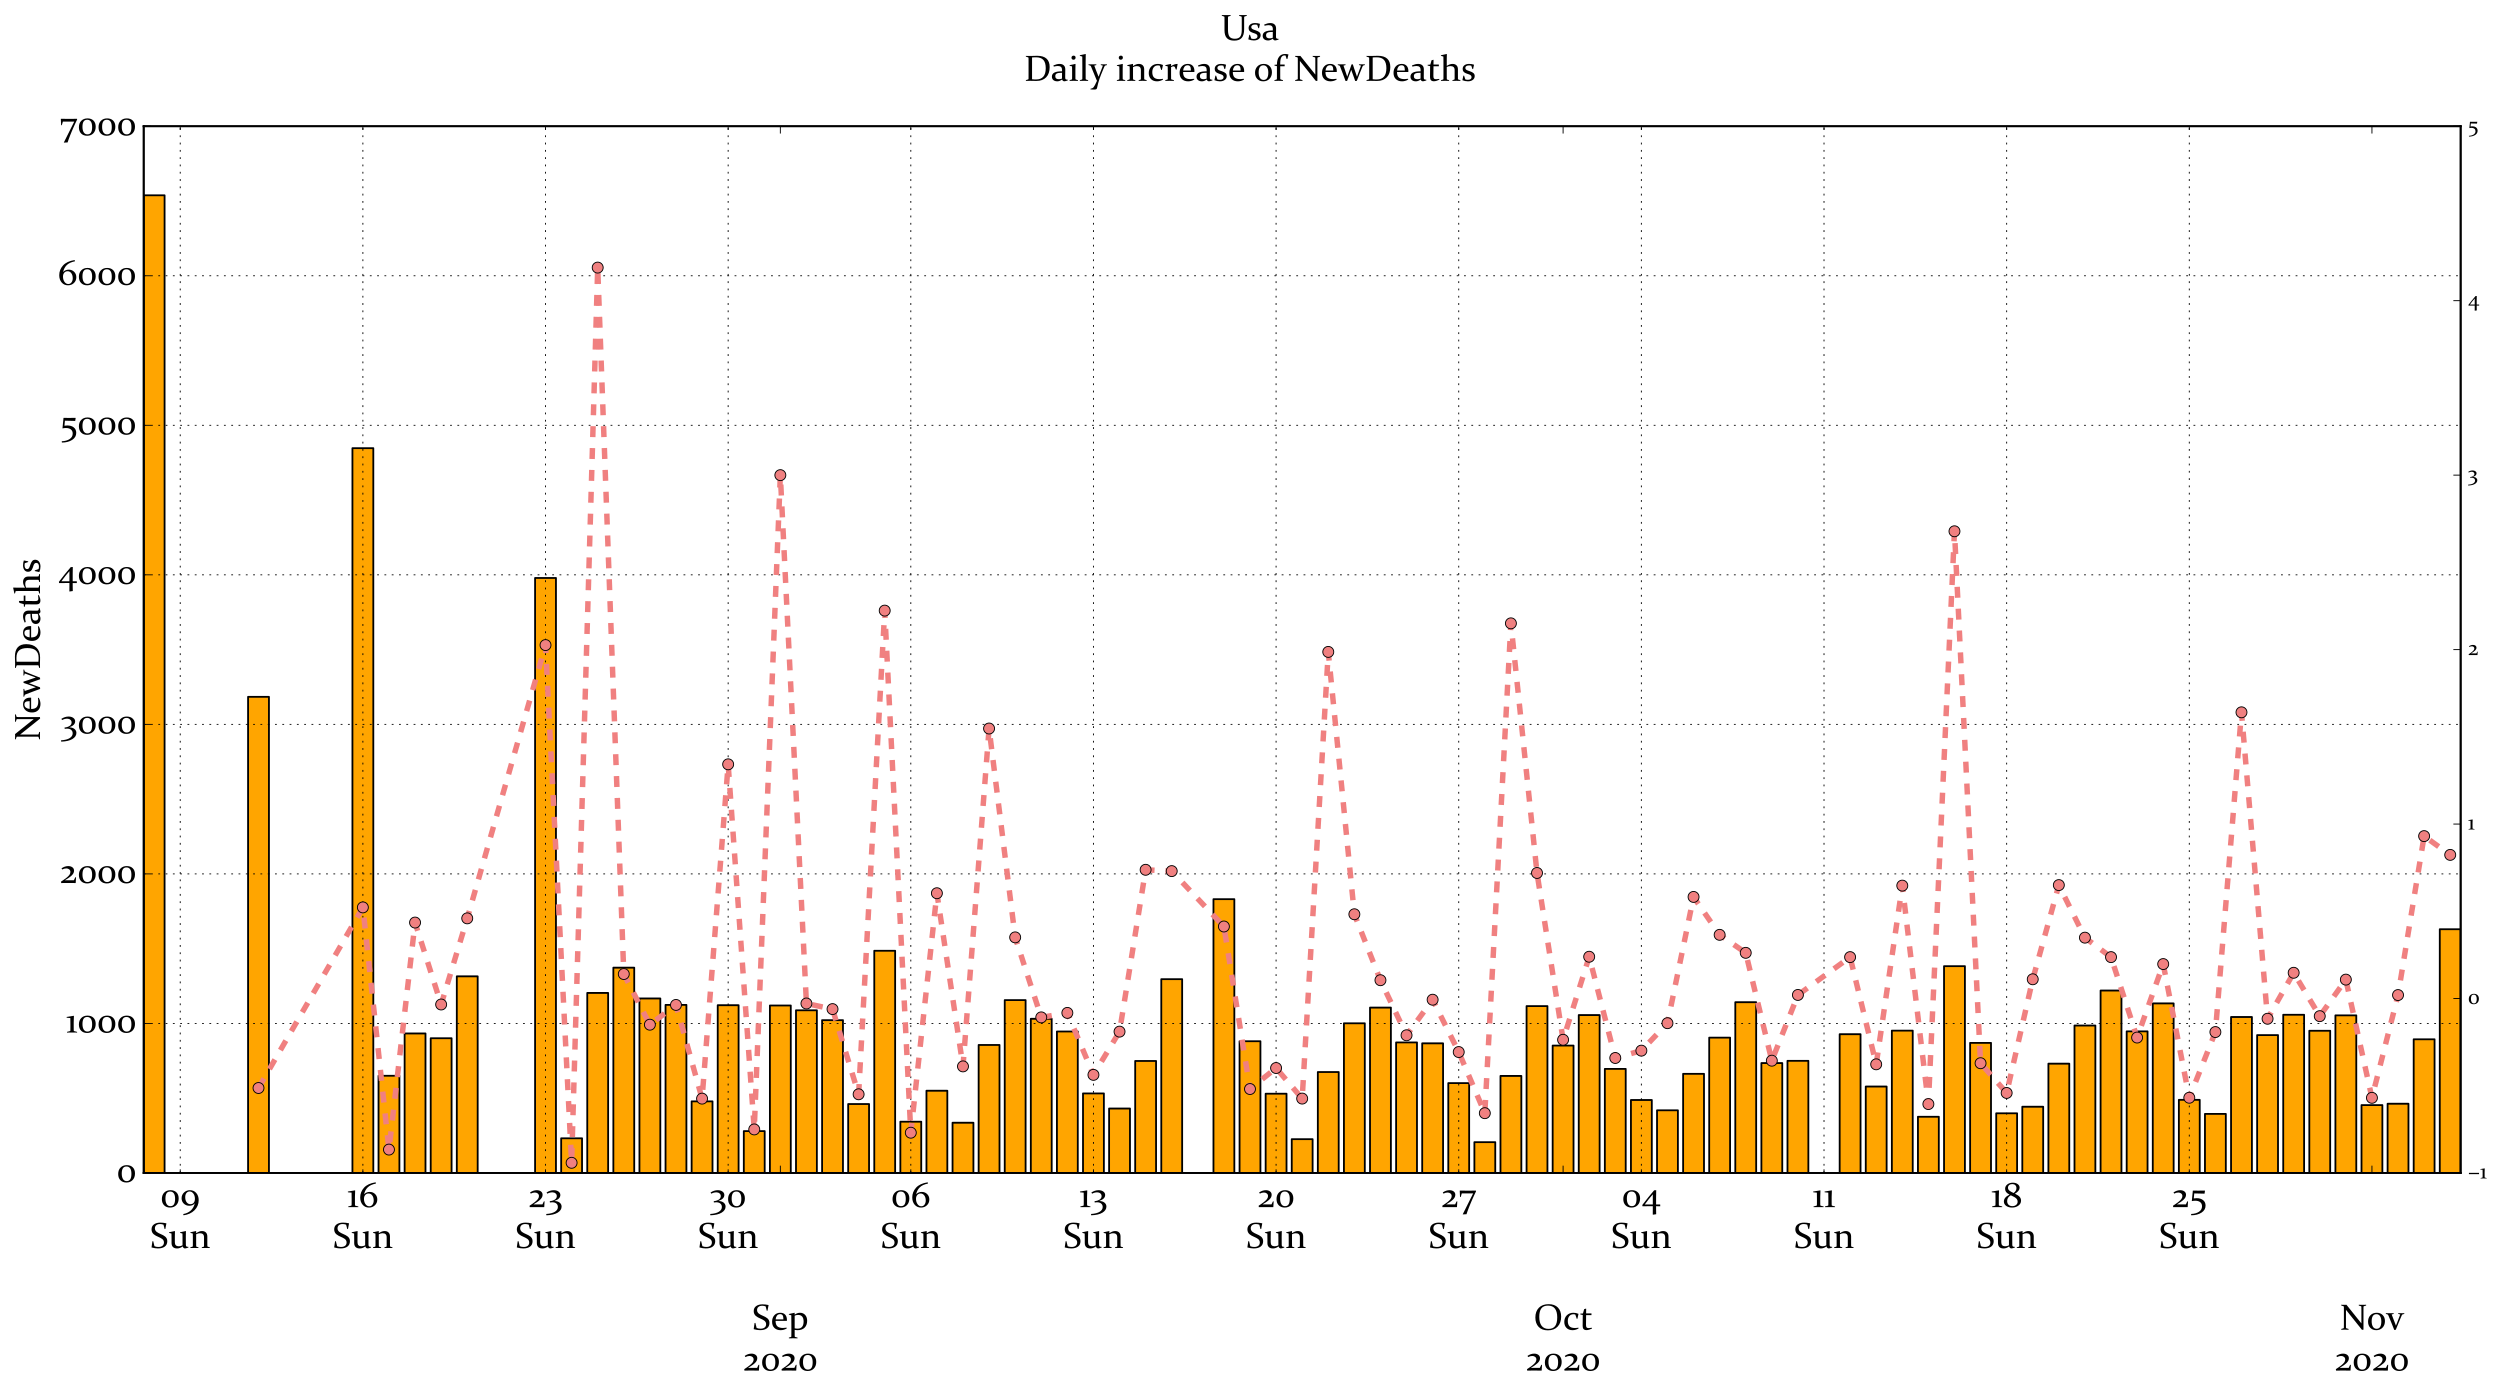 <?xml version="1.0" encoding="utf-8" standalone="no"?>
<!DOCTYPE svg PUBLIC "-//W3C//DTD SVG 1.1//EN"
  "http://www.w3.org/Graphics/SVG/1.1/DTD/svg11.dtd">
<!-- Created with matplotlib (https://matplotlib.org/) -->
<svg height="763.488pt" version="1.1" viewBox="0 0 1370.88 763.488" width="1370.88pt" xmlns="http://www.w3.org/2000/svg" xmlns:xlink="http://www.w3.org/1999/xlink">
 <defs>
  <style type="text/css">*{stroke-linecap:butt;stroke-linejoin:round;}</style>
 </defs>
 <g id="figure_1">
  <g id="patch_1">
   <path d="M 0 763.488 
L 1370.88 763.488 
L 1370.88 0 
L 0 0 
z
" style="fill:#ffffff;"/>
  </g>
  <g id="axes_1">
   <g id="patch_2">
    <path d="M 78.8 643.203 
L 1349.304 643.203 
L 1349.304 69.214 
L 78.8 69.214 
z
" style="fill:#ffffff;"/>
   </g>
   <g id="patch_3">
    <path clip-path="url(#pa72aa24010)" d="M 0 0 
z
" style="fill:#ffa500;stroke:#000000;stroke-linejoin:miter;"/>
   </g>
   <g id="patch_4">
    <path clip-path="url(#pa72aa24010)" d="M 78.8 643.203 
L 90.246 643.203 
L 90.246 107.098 
L 78.8 107.098 
z
" style="fill:#ffa500;stroke:#000000;stroke-linejoin:miter;"/>
   </g>
   <g id="patch_5">
    <path clip-path="url(#pa72aa24010)" d="M 136.03 643.203 
L 147.476 643.203 
L 147.476 382.12 
L 136.03 382.12 
z
" style="fill:#ffa500;stroke:#000000;stroke-linejoin:miter;"/>
   </g>
   <g id="patch_6">
    <path clip-path="url(#pa72aa24010)" d="M 193.26 643.203 
L 204.706 643.203 
L 204.706 245.757 
L 193.26 245.757 
z
" style="fill:#ffa500;stroke:#000000;stroke-linejoin:miter;"/>
   </g>
   <g id="patch_7">
    <path clip-path="url(#pa72aa24010)" d="M 207.567 643.203 
L 219.013 643.203 
L 219.013 589.904 
L 207.567 589.904 
z
" style="fill:#ffa500;stroke:#000000;stroke-linejoin:miter;"/>
   </g>
   <g id="patch_8">
    <path clip-path="url(#pa72aa24010)" d="M 221.875 643.203 
L 233.321 643.203 
L 233.321 566.698 
L 221.875 566.698 
z
" style="fill:#ffa500;stroke:#000000;stroke-linejoin:miter;"/>
   </g>
   <g id="patch_9">
    <path clip-path="url(#pa72aa24010)" d="M 236.182 643.203 
L 247.628 643.203 
L 247.628 569.322 
L 236.182 569.322 
z
" style="fill:#ffa500;stroke:#000000;stroke-linejoin:miter;"/>
   </g>
   <g id="patch_10">
    <path clip-path="url(#pa72aa24010)" d="M 250.49 643.203 
L 261.936 643.203 
L 261.936 535.375 
L 250.49 535.375 
z
" style="fill:#ffa500;stroke:#000000;stroke-linejoin:miter;"/>
   </g>
   <g id="patch_11">
    <path clip-path="url(#pa72aa24010)" d="M 293.412 643.203 
L 304.858 643.203 
L 304.858 316.931 
L 293.412 316.931 
z
" style="fill:#ffa500;stroke:#000000;stroke-linejoin:miter;"/>
   </g>
   <g id="patch_12">
    <path clip-path="url(#pa72aa24010)" d="M 307.72 643.203 
L 319.166 643.203 
L 319.166 624.179 
L 307.72 624.179 
z
" style="fill:#ffa500;stroke:#000000;stroke-linejoin:miter;"/>
   </g>
   <g id="patch_13">
    <path clip-path="url(#pa72aa24010)" d="M 322.027 643.203 
L 333.473 643.203 
L 333.473 544.477 
L 322.027 544.477 
z
" style="fill:#ffa500;stroke:#000000;stroke-linejoin:miter;"/>
   </g>
   <g id="patch_14">
    <path clip-path="url(#pa72aa24010)" d="M 336.335 643.203 
L 347.781 643.203 
L 347.781 530.619 
L 336.335 530.619 
z
" style="fill:#ffa500;stroke:#000000;stroke-linejoin:miter;"/>
   </g>
   <g id="patch_15">
    <path clip-path="url(#pa72aa24010)" d="M 350.642 643.203 
L 362.088 643.203 
L 362.088 547.511 
L 350.642 547.511 
z
" style="fill:#ffa500;stroke:#000000;stroke-linejoin:miter;"/>
   </g>
   <g id="patch_16">
    <path clip-path="url(#pa72aa24010)" d="M 364.949 643.203 
L 376.395 643.203 
L 376.395 551.037 
L 364.949 551.037 
z
" style="fill:#ffa500;stroke:#000000;stroke-linejoin:miter;"/>
   </g>
   <g id="patch_17">
    <path clip-path="url(#pa72aa24010)" d="M 379.257 643.203 
L 390.703 643.203 
L 390.703 603.926 
L 379.257 603.926 
z
" style="fill:#ffa500;stroke:#000000;stroke-linejoin:miter;"/>
   </g>
   <g id="patch_18">
    <path clip-path="url(#pa72aa24010)" d="M 393.564 643.203 
L 405.01 643.203 
L 405.01 551.201 
L 393.564 551.201 
z
" style="fill:#ffa500;stroke:#000000;stroke-linejoin:miter;"/>
   </g>
   <g id="patch_19">
    <path clip-path="url(#pa72aa24010)" d="M 407.872 643.203 
L 419.318 643.203 
L 419.318 620.243 
L 407.872 620.243 
z
" style="fill:#ffa500;stroke:#000000;stroke-linejoin:miter;"/>
   </g>
   <g id="patch_20">
    <path clip-path="url(#pa72aa24010)" d="M 422.179 643.203 
L 433.625 643.203 
L 433.625 551.365 
L 422.179 551.365 
z
" style="fill:#ffa500;stroke:#000000;stroke-linejoin:miter;"/>
   </g>
   <g id="patch_21">
    <path clip-path="url(#pa72aa24010)" d="M 436.487 643.203 
L 447.933 643.203 
L 447.933 553.989 
L 436.487 553.989 
z
" style="fill:#ffa500;stroke:#000000;stroke-linejoin:miter;"/>
   </g>
   <g id="patch_22">
    <path clip-path="url(#pa72aa24010)" d="M 450.794 643.203 
L 462.24 643.203 
L 462.24 559.401 
L 450.794 559.401 
z
" style="fill:#ffa500;stroke:#000000;stroke-linejoin:miter;"/>
   </g>
   <g id="patch_23">
    <path clip-path="url(#pa72aa24010)" d="M 465.102 643.203 
L 476.548 643.203 
L 476.548 605.402 
L 465.102 605.402 
z
" style="fill:#ffa500;stroke:#000000;stroke-linejoin:miter;"/>
   </g>
   <g id="patch_24">
    <path clip-path="url(#pa72aa24010)" d="M 479.409 643.203 
L 490.855 643.203 
L 490.855 521.353 
L 479.409 521.353 
z
" style="fill:#ffa500;stroke:#000000;stroke-linejoin:miter;"/>
   </g>
   <g id="patch_25">
    <path clip-path="url(#pa72aa24010)" d="M 493.717 643.203 
L 505.163 643.203 
L 505.163 615.078 
L 493.717 615.078 
z
" style="fill:#ffa500;stroke:#000000;stroke-linejoin:miter;"/>
   </g>
   <g id="patch_26">
    <path clip-path="url(#pa72aa24010)" d="M 508.024 643.203 
L 519.47 643.203 
L 519.47 598.104 
L 508.024 598.104 
z
" style="fill:#ffa500;stroke:#000000;stroke-linejoin:miter;"/>
   </g>
   <g id="patch_27">
    <path clip-path="url(#pa72aa24010)" d="M 522.332 643.203 
L 533.778 643.203 
L 533.778 615.652 
L 522.332 615.652 
z
" style="fill:#ffa500;stroke:#000000;stroke-linejoin:miter;"/>
   </g>
   <g id="patch_28">
    <path clip-path="url(#pa72aa24010)" d="M 536.639 643.203 
L 548.085 643.203 
L 548.085 573.012 
L 536.639 573.012 
z
" style="fill:#ffa500;stroke:#000000;stroke-linejoin:miter;"/>
   </g>
   <g id="patch_29">
    <path clip-path="url(#pa72aa24010)" d="M 550.947 643.203 
L 562.393 643.203 
L 562.393 548.413 
L 550.947 548.413 
z
" style="fill:#ffa500;stroke:#000000;stroke-linejoin:miter;"/>
   </g>
   <g id="patch_30">
    <path clip-path="url(#pa72aa24010)" d="M 565.254 643.203 
L 576.7 643.203 
L 576.7 558.663 
L 565.254 558.663 
z
" style="fill:#ffa500;stroke:#000000;stroke-linejoin:miter;"/>
   </g>
   <g id="patch_31">
    <path clip-path="url(#pa72aa24010)" d="M 579.562 643.203 
L 591.008 643.203 
L 591.008 565.633 
L 579.562 565.633 
z
" style="fill:#ffa500;stroke:#000000;stroke-linejoin:miter;"/>
   </g>
   <g id="patch_32">
    <path clip-path="url(#pa72aa24010)" d="M 593.869 643.203 
L 605.315 643.203 
L 605.315 599.58 
L 593.869 599.58 
z
" style="fill:#ffa500;stroke:#000000;stroke-linejoin:miter;"/>
   </g>
   <g id="patch_33">
    <path clip-path="url(#pa72aa24010)" d="M 608.177 643.203 
L 619.623 643.203 
L 619.623 607.862 
L 608.177 607.862 
z
" style="fill:#ffa500;stroke:#000000;stroke-linejoin:miter;"/>
   </g>
   <g id="patch_34">
    <path clip-path="url(#pa72aa24010)" d="M 622.484 643.203 
L 633.93 643.203 
L 633.93 581.786 
L 622.484 581.786 
z
" style="fill:#ffa500;stroke:#000000;stroke-linejoin:miter;"/>
   </g>
   <g id="patch_35">
    <path clip-path="url(#pa72aa24010)" d="M 636.792 643.203 
L 648.237 643.203 
L 648.237 536.933 
L 636.792 536.933 
z
" style="fill:#ffa500;stroke:#000000;stroke-linejoin:miter;"/>
   </g>
   <g id="patch_36">
    <path clip-path="url(#pa72aa24010)" d="M 665.406 643.203 
L 676.852 643.203 
L 676.852 493.064 
L 665.406 493.064 
z
" style="fill:#ffa500;stroke:#000000;stroke-linejoin:miter;"/>
   </g>
   <g id="patch_37">
    <path clip-path="url(#pa72aa24010)" d="M 679.714 643.203 
L 691.16 643.203 
L 691.16 570.962 
L 679.714 570.962 
z
" style="fill:#ffa500;stroke:#000000;stroke-linejoin:miter;"/>
   </g>
   <g id="patch_38">
    <path clip-path="url(#pa72aa24010)" d="M 694.021 643.203 
L 705.467 643.203 
L 705.467 599.744 
L 694.021 599.744 
z
" style="fill:#ffa500;stroke:#000000;stroke-linejoin:miter;"/>
   </g>
   <g id="patch_39">
    <path clip-path="url(#pa72aa24010)" d="M 708.329 643.203 
L 719.775 643.203 
L 719.775 624.671 
L 708.329 624.671 
z
" style="fill:#ffa500;stroke:#000000;stroke-linejoin:miter;"/>
   </g>
   <g id="patch_40">
    <path clip-path="url(#pa72aa24010)" d="M 722.636 643.203 
L 734.082 643.203 
L 734.082 587.854 
L 722.636 587.854 
z
" style="fill:#ffa500;stroke:#000000;stroke-linejoin:miter;"/>
   </g>
   <g id="patch_41">
    <path clip-path="url(#pa72aa24010)" d="M 736.944 643.203 
L 748.39 643.203 
L 748.39 561.123 
L 736.944 561.123 
z
" style="fill:#ffa500;stroke:#000000;stroke-linejoin:miter;"/>
   </g>
   <g id="patch_42">
    <path clip-path="url(#pa72aa24010)" d="M 751.251 643.203 
L 762.697 643.203 
L 762.697 552.513 
L 751.251 552.513 
z
" style="fill:#ffa500;stroke:#000000;stroke-linejoin:miter;"/>
   </g>
   <g id="patch_43">
    <path clip-path="url(#pa72aa24010)" d="M 765.559 643.203 
L 777.005 643.203 
L 777.005 571.618 
L 765.559 571.618 
z
" style="fill:#ffa500;stroke:#000000;stroke-linejoin:miter;"/>
   </g>
   <g id="patch_44">
    <path clip-path="url(#pa72aa24010)" d="M 779.866 643.203 
L 791.312 643.203 
L 791.312 572.11 
L 779.866 572.11 
z
" style="fill:#ffa500;stroke:#000000;stroke-linejoin:miter;"/>
   </g>
   <g id="patch_45">
    <path clip-path="url(#pa72aa24010)" d="M 794.174 643.203 
L 805.62 643.203 
L 805.62 593.922 
L 794.174 593.922 
z
" style="fill:#ffa500;stroke:#000000;stroke-linejoin:miter;"/>
   </g>
   <g id="patch_46">
    <path clip-path="url(#pa72aa24010)" d="M 808.481 643.203 
L 819.927 643.203 
L 819.927 626.311 
L 808.481 626.311 
z
" style="fill:#ffa500;stroke:#000000;stroke-linejoin:miter;"/>
   </g>
   <g id="patch_47">
    <path clip-path="url(#pa72aa24010)" d="M 822.789 643.203 
L 834.235 643.203 
L 834.235 589.986 
L 822.789 589.986 
z
" style="fill:#ffa500;stroke:#000000;stroke-linejoin:miter;"/>
   </g>
   <g id="patch_48">
    <path clip-path="url(#pa72aa24010)" d="M 837.096 643.203 
L 848.542 643.203 
L 848.542 551.693 
L 837.096 551.693 
z
" style="fill:#ffa500;stroke:#000000;stroke-linejoin:miter;"/>
   </g>
   <g id="patch_49">
    <path clip-path="url(#pa72aa24010)" d="M 851.404 643.203 
L 862.85 643.203 
L 862.85 573.34 
L 851.404 573.34 
z
" style="fill:#ffa500;stroke:#000000;stroke-linejoin:miter;"/>
   </g>
   <g id="patch_50">
    <path clip-path="url(#pa72aa24010)" d="M 865.711 643.203 
L 877.157 643.203 
L 877.157 556.613 
L 865.711 556.613 
z
" style="fill:#ffa500;stroke:#000000;stroke-linejoin:miter;"/>
   </g>
   <g id="patch_51">
    <path clip-path="url(#pa72aa24010)" d="M 880.019 643.203 
L 891.465 643.203 
L 891.465 586.132 
L 880.019 586.132 
z
" style="fill:#ffa500;stroke:#000000;stroke-linejoin:miter;"/>
   </g>
   <g id="patch_52">
    <path clip-path="url(#pa72aa24010)" d="M 894.326 643.203 
L 905.772 643.203 
L 905.772 603.188 
L 894.326 603.188 
z
" style="fill:#ffa500;stroke:#000000;stroke-linejoin:miter;"/>
   </g>
   <g id="patch_53">
    <path clip-path="url(#pa72aa24010)" d="M 908.634 643.203 
L 920.08 643.203 
L 920.08 608.846 
L 908.634 608.846 
z
" style="fill:#ffa500;stroke:#000000;stroke-linejoin:miter;"/>
   </g>
   <g id="patch_54">
    <path clip-path="url(#pa72aa24010)" d="M 922.941 643.203 
L 934.387 643.203 
L 934.387 588.838 
L 922.941 588.838 
z
" style="fill:#ffa500;stroke:#000000;stroke-linejoin:miter;"/>
   </g>
   <g id="patch_55">
    <path clip-path="url(#pa72aa24010)" d="M 937.248 643.203 
L 948.694 643.203 
L 948.694 568.994 
L 937.248 568.994 
z
" style="fill:#ffa500;stroke:#000000;stroke-linejoin:miter;"/>
   </g>
   <g id="patch_56">
    <path clip-path="url(#pa72aa24010)" d="M 951.556 643.203 
L 963.002 643.203 
L 963.002 549.561 
L 951.556 549.561 
z
" style="fill:#ffa500;stroke:#000000;stroke-linejoin:miter;"/>
   </g>
   <g id="patch_57">
    <path clip-path="url(#pa72aa24010)" d="M 965.863 643.203 
L 977.309 643.203 
L 977.309 582.934 
L 965.863 582.934 
z
" style="fill:#ffa500;stroke:#000000;stroke-linejoin:miter;"/>
   </g>
   <g id="patch_58">
    <path clip-path="url(#pa72aa24010)" d="M 980.171 643.203 
L 991.617 643.203 
L 991.617 581.704 
L 980.171 581.704 
z
" style="fill:#ffa500;stroke:#000000;stroke-linejoin:miter;"/>
   </g>
   <g id="patch_59">
    <path clip-path="url(#pa72aa24010)" d="M 1008.786 643.203 
L 1020.232 643.203 
L 1020.232 567.108 
L 1008.786 567.108 
z
" style="fill:#ffa500;stroke:#000000;stroke-linejoin:miter;"/>
   </g>
   <g id="patch_60">
    <path clip-path="url(#pa72aa24010)" d="M 1023.093 643.203 
L 1034.539 643.203 
L 1034.539 595.808 
L 1023.093 595.808 
z
" style="fill:#ffa500;stroke:#000000;stroke-linejoin:miter;"/>
   </g>
   <g id="patch_61">
    <path clip-path="url(#pa72aa24010)" d="M 1037.401 643.203 
L 1048.847 643.203 
L 1048.847 565.141 
L 1037.401 565.141 
z
" style="fill:#ffa500;stroke:#000000;stroke-linejoin:miter;"/>
   </g>
   <g id="patch_62">
    <path clip-path="url(#pa72aa24010)" d="M 1051.708 643.203 
L 1063.154 643.203 
L 1063.154 612.372 
L 1051.708 612.372 
z
" style="fill:#ffa500;stroke:#000000;stroke-linejoin:miter;"/>
   </g>
   <g id="patch_63">
    <path clip-path="url(#pa72aa24010)" d="M 1066.016 643.203 
L 1077.462 643.203 
L 1077.462 529.799 
L 1066.016 529.799 
z
" style="fill:#ffa500;stroke:#000000;stroke-linejoin:miter;"/>
   </g>
   <g id="patch_64">
    <path clip-path="url(#pa72aa24010)" d="M 1080.323 643.203 
L 1091.769 643.203 
L 1091.769 571.864 
L 1080.323 571.864 
z
" style="fill:#ffa500;stroke:#000000;stroke-linejoin:miter;"/>
   </g>
   <g id="patch_65">
    <path clip-path="url(#pa72aa24010)" d="M 1094.631 643.203 
L 1106.077 643.203 
L 1106.077 610.486 
L 1094.631 610.486 
z
" style="fill:#ffa500;stroke:#000000;stroke-linejoin:miter;"/>
   </g>
   <g id="patch_66">
    <path clip-path="url(#pa72aa24010)" d="M 1108.938 643.203 
L 1120.384 643.203 
L 1120.384 606.878 
L 1108.938 606.878 
z
" style="fill:#ffa500;stroke:#000000;stroke-linejoin:miter;"/>
   </g>
   <g id="patch_67">
    <path clip-path="url(#pa72aa24010)" d="M 1123.246 643.203 
L 1134.692 643.203 
L 1134.692 583.262 
L 1123.246 583.262 
z
" style="fill:#ffa500;stroke:#000000;stroke-linejoin:miter;"/>
   </g>
   <g id="patch_68">
    <path clip-path="url(#pa72aa24010)" d="M 1137.553 643.203 
L 1148.999 643.203 
L 1148.999 562.353 
L 1137.553 562.353 
z
" style="fill:#ffa500;stroke:#000000;stroke-linejoin:miter;"/>
   </g>
   <g id="patch_69">
    <path clip-path="url(#pa72aa24010)" d="M 1151.861 643.203 
L 1163.307 643.203 
L 1163.307 543.165 
L 1151.861 543.165 
z
" style="fill:#ffa500;stroke:#000000;stroke-linejoin:miter;"/>
   </g>
   <g id="patch_70">
    <path clip-path="url(#pa72aa24010)" d="M 1166.168 643.203 
L 1177.614 643.203 
L 1177.614 565.551 
L 1166.168 565.551 
z
" style="fill:#ffa500;stroke:#000000;stroke-linejoin:miter;"/>
   </g>
   <g id="patch_71">
    <path clip-path="url(#pa72aa24010)" d="M 1180.476 643.203 
L 1191.922 643.203 
L 1191.922 550.217 
L 1180.476 550.217 
z
" style="fill:#ffa500;stroke:#000000;stroke-linejoin:miter;"/>
   </g>
   <g id="patch_72">
    <path clip-path="url(#pa72aa24010)" d="M 1194.783 643.203 
L 1206.229 643.203 
L 1206.229 603.106 
L 1194.783 603.106 
z
" style="fill:#ffa500;stroke:#000000;stroke-linejoin:miter;"/>
   </g>
   <g id="patch_73">
    <path clip-path="url(#pa72aa24010)" d="M 1209.09 643.203 
L 1220.536 643.203 
L 1220.536 610.814 
L 1209.09 610.814 
z
" style="fill:#ffa500;stroke:#000000;stroke-linejoin:miter;"/>
   </g>
   <g id="patch_74">
    <path clip-path="url(#pa72aa24010)" d="M 1223.398 643.203 
L 1234.844 643.203 
L 1234.844 557.679 
L 1223.398 557.679 
z
" style="fill:#ffa500;stroke:#000000;stroke-linejoin:miter;"/>
   </g>
   <g id="patch_75">
    <path clip-path="url(#pa72aa24010)" d="M 1237.705 643.203 
L 1249.151 643.203 
L 1249.151 567.6 
L 1237.705 567.6 
z
" style="fill:#ffa500;stroke:#000000;stroke-linejoin:miter;"/>
   </g>
   <g id="patch_76">
    <path clip-path="url(#pa72aa24010)" d="M 1252.013 643.203 
L 1263.459 643.203 
L 1263.459 556.449 
L 1252.013 556.449 
z
" style="fill:#ffa500;stroke:#000000;stroke-linejoin:miter;"/>
   </g>
   <g id="patch_77">
    <path clip-path="url(#pa72aa24010)" d="M 1266.32 643.203 
L 1277.766 643.203 
L 1277.766 565.223 
L 1266.32 565.223 
z
" style="fill:#ffa500;stroke:#000000;stroke-linejoin:miter;"/>
   </g>
   <g id="patch_78">
    <path clip-path="url(#pa72aa24010)" d="M 1280.628 643.203 
L 1292.074 643.203 
L 1292.074 556.777 
L 1280.628 556.777 
z
" style="fill:#ffa500;stroke:#000000;stroke-linejoin:miter;"/>
   </g>
   <g id="patch_79">
    <path clip-path="url(#pa72aa24010)" d="M 1294.935 643.203 
L 1306.381 643.203 
L 1306.381 605.976 
L 1294.935 605.976 
z
" style="fill:#ffa500;stroke:#000000;stroke-linejoin:miter;"/>
   </g>
   <g id="patch_80">
    <path clip-path="url(#pa72aa24010)" d="M 1309.243 643.203 
L 1320.689 643.203 
L 1320.689 605.238 
L 1309.243 605.238 
z
" style="fill:#ffa500;stroke:#000000;stroke-linejoin:miter;"/>
   </g>
   <g id="patch_81">
    <path clip-path="url(#pa72aa24010)" d="M 1323.55 643.203 
L 1334.996 643.203 
L 1334.996 569.896 
L 1323.55 569.896 
z
" style="fill:#ffa500;stroke:#000000;stroke-linejoin:miter;"/>
   </g>
   <g id="patch_82">
    <path clip-path="url(#pa72aa24010)" d="M 1337.858 643.203 
L 1349.304 643.203 
L 1349.304 509.546 
L 1337.858 509.546 
z
" style="fill:#ffa500;stroke:#000000;stroke-linejoin:miter;"/>
   </g>
   <g id="patch_83">
    <path d="M 78.8 643.203 
L 78.8 69.214 
" style="fill:none;stroke:#000000;stroke-linecap:square;stroke-linejoin:miter;"/>
   </g>
   <g id="patch_84">
    <path d="M 1349.304 643.203 
L 1349.304 69.214 
" style="fill:none;stroke:#000000;stroke-linecap:square;stroke-linejoin:miter;"/>
   </g>
   <g id="patch_85">
    <path d="M 78.8 643.203 
L 1349.304 643.203 
" style="fill:none;stroke:#000000;stroke-linecap:square;stroke-linejoin:miter;"/>
   </g>
   <g id="patch_86">
    <path d="M 78.8 69.214 
L 1349.304 69.214 
" style="fill:none;stroke:#000000;stroke-linecap:square;stroke-linejoin:miter;"/>
   </g>
   <g id="matplotlib.axis_1">
    <g id="xtick_1">
     <g id="line2d_1">
      <defs>
       <path d="M 0 0 
L 0 -4 
" id="m7e0a99855b" style="stroke:#000000;stroke-width:0.5;"/>
      </defs>
      <g>
       <use style="stroke:#000000;stroke-width:0.5;" x="427.902" xlink:href="#m7e0a99855b" y="643.203"/>
      </g>
     </g>
     <g id="line2d_2">
      <defs>
       <path d="M 0 0 
L 0 4 
" id="m8c87575685" style="stroke:#000000;stroke-width:0.5;"/>
      </defs>
      <g>
       <use style="stroke:#000000;stroke-width:0.5;" x="427.902" xlink:href="#m8c87575685" y="69.214"/>
      </g>
     </g>
     <g id="text_1">
      <!--  -->
      <g transform="translate(427.902 661.919)scale(0.2 -0.2)"/>
      <!--  -->
      <g transform="translate(427.902 684.324)scale(0.2 -0.2)"/>
      <!--  -->
      <g transform="translate(427.902 706.73)scale(0.2 -0.2)"/>
      <!-- Sep -->
      <g transform="translate(412.418 729.135)scale(0.2 -0.2)">
       <defs>
        <path d="M 37.109 63.922 
Q 31.984 65.625 27.688 65.625 
Q 21.234 65.625 17.406 62.5 
Q 13.578 59.375 13.578 53.812 
Q 13.578 50.641 14.922 48.234 
Q 16.266 45.844 18.531 44.031 
Q 20.797 42.234 23.672 40.812 
Q 26.562 39.406 29.641 38.031 
Q 33.016 36.578 36.188 34.938 
Q 39.359 33.297 41.922 31.094 
Q 44.484 28.906 46.016 25.828 
Q 47.562 22.75 47.562 18.656 
Q 47.562 8.938 40.75 3.812 
Q 33.938 -1.312 21.875 -1.312 
Q 14.109 -1.312 4.688 1.312 
L 4.391 1.703 
L 6.781 18.312 
L 8.984 18.656 
L 12.406 4.781 
Q 17.578 2.734 23 2.734 
Q 30.281 2.734 34.344 5.953 
Q 38.422 9.188 38.422 15.141 
Q 38.422 18.266 37.109 20.625 
Q 35.797 23 33.562 24.703 
Q 31.344 26.422 28.516 27.812 
Q 25.688 29.203 22.656 30.562 
Q 19.234 32.031 16.016 33.734 
Q 12.797 35.453 10.172 37.719 
Q 7.562 39.984 6 43.281 
Q 4.438 46.578 4.438 50.984 
Q 4.438 59.812 11.047 64.641 
Q 17.672 69.484 28.609 69.484 
Q 36.328 69.484 44.781 67.672 
L 45.125 67.328 
L 42.234 52.094 
L 40.281 51.766 
z
" id="Constantia-83"/>
        <path d="M 44.047 3.469 
Q 39.891 0.875 35.5 -0.25 
Q 31.109 -1.375 27.344 -1.375 
Q 16.609 -1.375 10.203 4.75 
Q 3.812 10.891 3.812 21.781 
Q 3.812 32.625 9.938 39.5 
Q 16.062 46.391 26.312 46.391 
Q 34.906 46.391 39.688 41.234 
Q 44.484 36.078 44.484 27 
Q 44.484 25.641 44.344 24.219 
L 13.375 24.219 
Q 13.375 13.719 18.312 9.203 
Q 23.25 4.688 33.734 4.688 
Q 38.422 4.688 43.75 5.562 
z
M 34.766 28.266 
L 34.766 29.734 
Q 34.766 36.672 32.547 39.641 
Q 30.328 42.625 25.922 42.625 
Q 20.125 42.625 17.047 38.422 
Q 13.969 34.234 13.578 28.266 
z
" id="Constantia-101"/>
        <path d="M 2.094 41.312 
L 1.859 42.969 
Q 10.062 44.531 17.328 46.391 
L 17.828 46.047 
L 17.828 41.266 
Q 25.297 46.391 32.281 46.391 
Q 41.359 46.391 46.703 40.312 
Q 52.047 34.234 52.047 24.516 
Q 52.047 12.547 45.156 5.578 
Q 38.281 -1.375 25.641 -1.375 
Q 21.875 -1.375 17.828 -0.641 
L 17.828 -11.328 
Q 17.828 -16.219 17.922 -18.172 
Q 18.016 -19.625 19.234 -19.922 
L 25.641 -21.734 
L 25.781 -23.734 
Q 18.172 -23.578 13.375 -23.578 
Q 8.594 -23.578 2.047 -23.734 
L 1.859 -21.734 
L 7.469 -20.062 
Q 8.641 -19.734 8.688 -18.562 
Q 8.797 -14.984 8.797 -7.766 
L 8.797 12.109 
Q 8.797 33.734 8.594 39.453 
z
M 17.828 3.766 
Q 22.078 2.828 26.031 2.828 
Q 34.125 2.828 38.219 7.906 
Q 42.328 12.984 42.328 22.469 
Q 42.328 31.391 38.422 35.938 
Q 34.516 40.484 27.203 40.484 
Q 21.922 40.484 17.828 38.328 
z
" id="Constantia-112"/>
       </defs>
       <use xlink:href="#Constantia-83"/>
       <use x="50.977" xlink:href="#Constantia-101"/>
       <use x="98.877" xlink:href="#Constantia-112"/>
      </g>
      <!-- 2020 -->
      <g transform="translate(407.443 751.541)scale(0.2 -0.2)">
       <defs>
        <path d="M 42.391 15.484 
L 44.531 15.875 
L 43.562 0.203 
L 43.219 -0.141 
Q 33.25 0 22.359 0 
Q 12.25 0 3.766 -0.141 
L 3.422 3.859 
Q 8.016 6.844 11.672 9.375 
Q 15.328 11.922 18.016 14.109 
Q 20.703 16.266 22.75 18.219 
Q 24.812 20.172 26.203 22.094 
Q 27.594 24.031 28.312 26.031 
Q 29.047 28.031 29.047 30.219 
Q 29.047 34.719 25.781 37.344 
Q 22.516 39.984 17.781 39.984 
Q 12.203 39.984 6.547 36.969 
L 4.688 40.188 
Q 13.812 46.391 23 46.391 
Q 29.891 46.391 34.453 43.047 
Q 39.016 39.703 39.016 33.734 
Q 39.016 30.031 37.344 26.828 
Q 35.688 23.641 32.516 20.562 
Q 29.344 17.484 24.75 14.328 
Q 20.172 11.188 14.266 7.672 
L 14.312 7.422 
L 38.578 7.422 
z
" id="Constantia-50"/>
        <path d="M 13.672 23.297 
Q 13.672 13.625 17.156 8.109 
Q 20.656 2.594 27.203 2.594 
Q 33.844 2.594 37.016 7.516 
Q 40.188 12.453 40.188 22.609 
Q 40.188 32.562 36.719 37.609 
Q 33.25 42.672 26.656 42.672 
Q 19.922 42.672 16.797 37.844 
Q 13.672 33.016 13.672 23.297 
z
M 49.953 23.688 
Q 49.953 12.25 43.438 5.484 
Q 36.922 -1.266 26.422 -1.266 
Q 16.312 -1.266 10.109 4.938 
Q 3.906 11.141 3.906 22.016 
Q 3.906 33.203 10.391 39.797 
Q 16.891 46.391 27.484 46.391 
Q 37.797 46.391 43.875 40.375 
Q 49.953 34.375 49.953 23.688 
z
" id="Constantia-48"/>
       </defs>
       <use xlink:href="#Constantia-50"/>
       <use x="48.438" xlink:href="#Constantia-48"/>
       <use x="102.295" xlink:href="#Constantia-50"/>
       <use x="150.732" xlink:href="#Constantia-48"/>
      </g>
     </g>
    </g>
    <g id="xtick_2">
     <g id="line2d_3">
      <g>
       <use style="stroke:#000000;stroke-width:0.5;" x="857.127" xlink:href="#m7e0a99855b" y="643.203"/>
      </g>
     </g>
     <g id="line2d_4">
      <g>
       <use style="stroke:#000000;stroke-width:0.5;" x="857.127" xlink:href="#m8c87575685" y="69.214"/>
      </g>
     </g>
     <g id="text_2">
      <!--  -->
      <g transform="translate(857.127 661.919)scale(0.2 -0.2)"/>
      <!--  -->
      <g transform="translate(857.127 684.324)scale(0.2 -0.2)"/>
      <!--  -->
      <g transform="translate(857.127 706.73)scale(0.2 -0.2)"/>
      <!-- Oct -->
      <g transform="translate(840.941 729.135)scale(0.2 -0.2)">
       <defs>
        <path d="M 15.578 35.016 
Q 15.578 19.094 22.016 10.625 
Q 28.469 2.156 40.922 2.156 
Q 53.172 2.156 59 9.844 
Q 64.844 17.531 64.844 33.984 
Q 64.844 49.422 58.641 57.719 
Q 52.438 66.016 39.5 66.016 
Q 26.953 66.016 21.266 58.328 
Q 15.578 50.641 15.578 35.016 
z
M 75.594 35.641 
Q 75.594 18.75 65.984 8.469 
Q 56.391 -1.812 39.156 -1.812 
Q 22.797 -1.812 13.844 7.688 
Q 4.891 17.188 4.891 33.406 
Q 4.891 50.297 14.531 60.125 
Q 24.172 69.969 41.266 69.969 
Q 57.672 69.969 66.625 60.766 
Q 75.594 51.562 75.594 35.641 
z
" id="Constantia-79"/>
        <path d="M 42.969 3.469 
Q 39.938 1.422 35.469 0.016 
Q 31 -1.375 26.609 -1.375 
Q 16.062 -1.375 9.906 4.797 
Q 3.766 10.984 3.766 21.297 
Q 3.766 32.469 10.734 39.422 
Q 17.719 46.391 28.812 46.391 
Q 35.984 46.391 42.719 43.453 
Q 41.109 36.922 39.844 30.078 
L 37.938 29.781 
L 33.984 41.5 
Q 31.734 42.281 28.906 42.281 
Q 21.625 42.281 17.516 37.203 
Q 13.422 32.125 13.422 23.781 
Q 13.422 13.969 18.062 9.281 
Q 22.703 4.594 32.766 4.594 
Q 37.406 4.594 42.672 5.516 
z
" id="Constantia-99"/>
        <path d="M 17.484 39.938 
Q 17.188 23.438 17.188 13.328 
Q 17.188 8.25 18.703 6.312 
Q 20.219 4.391 24.469 4.391 
Q 27.828 4.391 33.25 5.281 
L 33.547 3.078 
Q 25.094 -1.172 18.453 -1.172 
Q 13.141 -1.172 10.547 1.688 
Q 7.953 4.547 7.953 10.297 
Q 7.953 19.781 8.297 40.234 
L 1.562 41.891 
L 1.266 43.891 
L 8.797 44.531 
L 12.156 56.344 
Q 14.891 57.078 17.141 57.766 
L 17.625 57.422 
Q 17.484 51.516 17.484 46.391 
L 17.484 44.578 
L 32.172 44.578 
L 32.172 39.938 
z
" id="Constantia-116"/>
       </defs>
       <use xlink:href="#Constantia-79"/>
       <use x="80.42" xlink:href="#Constantia-99"/>
       <use x="126.562" xlink:href="#Constantia-116"/>
      </g>
      <!-- 2020 -->
      <g transform="translate(836.667 751.541)scale(0.2 -0.2)">
       <use xlink:href="#Constantia-50"/>
       <use x="48.438" xlink:href="#Constantia-48"/>
       <use x="102.295" xlink:href="#Constantia-50"/>
       <use x="150.732" xlink:href="#Constantia-48"/>
      </g>
     </g>
    </g>
    <g id="xtick_3">
     <g id="line2d_5">
      <g>
       <use style="stroke:#000000;stroke-width:0.5;" x="1300.658" xlink:href="#m7e0a99855b" y="643.203"/>
      </g>
     </g>
     <g id="line2d_6">
      <g>
       <use style="stroke:#000000;stroke-width:0.5;" x="1300.658" xlink:href="#m8c87575685" y="69.214"/>
      </g>
     </g>
     <g id="text_3">
      <!--  -->
      <g transform="translate(1300.658 661.919)scale(0.2 -0.2)"/>
      <!--  -->
      <g transform="translate(1300.658 684.324)scale(0.2 -0.2)"/>
      <!--  -->
      <g transform="translate(1300.658 706.73)scale(0.2 -0.2)"/>
      <!-- Nov -->
      <g transform="translate(1283.083 729.135)scale(0.2 -0.2)">
       <defs>
        <path d="M 16.656 54.438 
L 16.656 14.984 
Q 16.656 9.234 16.75 5.422 
Q 16.797 4.047 17.969 3.766 
L 23.781 2.047 
L 23.875 -0.141 
Q 17.781 0 13.875 0 
Q 10.062 0 3.766 -0.141 
L 3.562 1.953 
L 9.578 3.766 
Q 10.844 4.156 10.891 5.281 
Q 10.984 9.234 10.984 14.984 
L 10.984 54.594 
Q 10.984 59.469 10.891 62.703 
Q 10.844 63.969 9.719 64.359 
L 3.656 66.266 
L 3.562 68.359 
Q 9.859 68.172 13.531 68.172 
Q 15.719 68.172 17.969 68.359 
L 58.984 17.141 
L 58.984 54.781 
Q 58.984 59.516 58.891 62.938 
Q 58.844 64.062 57.625 64.453 
L 51.859 66.109 
L 51.766 68.359 
Q 58.016 68.172 61.859 68.172 
Q 65.766 68.172 71.875 68.359 
L 72.078 66.266 
L 65.922 64.359 
Q 64.797 63.969 64.75 62.703 
Q 64.656 59.469 64.656 54.594 
L 64.656 0 
L 60.547 -0.391 
z
" id="Constantia-78"/>
        <path d="M 13.719 23.047 
Q 13.719 13.922 17.141 8.172 
Q 20.562 2.438 27.297 2.438 
Q 33.594 2.438 36.891 7.484 
Q 40.188 12.547 40.188 22.469 
Q 40.188 31.781 36.719 37.156 
Q 33.25 42.531 26.656 42.531 
Q 20.406 42.531 17.062 37.688 
Q 13.719 32.859 13.719 23.047 
z
M 50.141 23.484 
Q 50.141 12.359 43.422 5.484 
Q 36.719 -1.375 26.375 -1.375 
Q 16.266 -1.375 10.031 5.094 
Q 3.812 11.578 3.812 22.016 
Q 3.812 32.766 10.328 39.578 
Q 16.844 46.391 27.594 46.391 
Q 37.75 46.391 43.938 40.109 
Q 50.141 33.844 50.141 23.484 
z
" id="Constantia-111"/>
        <path d="M -1.516 45.266 
Q 4.641 45.125 9.422 45.125 
Q 13.812 45.125 19.969 45.266 
L 20.172 43.266 
L 14.5 41.703 
Q 18.5 30.328 23.781 17.531 
Q 25.141 14.156 26.219 11.078 
Q 27.297 14.156 28.719 17.484 
Q 33.156 28.422 38.031 41.703 
L 32.469 43.266 
L 32.281 45.266 
Q 36.234 45.125 40.531 45.125 
Q 44.922 45.125 49.031 45.266 
L 49.219 43.266 
L 44.344 41.844 
Q 43.219 41.453 42.438 39.938 
Q 38.578 31 33.469 18.672 
Q 28.375 6.344 25.781 -0.344 
L 21.625 -0.781 
Q 18.953 6.297 13.891 18.594 
Q 8.844 30.906 5.219 39.703 
Q 4.438 41.406 3.078 41.891 
L -1.422 43.266 
z
" id="Constantia-118"/>
       </defs>
       <use xlink:href="#Constantia-78"/>
       <use x="73.402" xlink:href="#Constantia-111"/>
       <use x="127.455" xlink:href="#Constantia-118"/>
      </g>
      <!-- 2020 -->
      <g transform="translate(1280.199 751.541)scale(0.2 -0.2)">
       <use xlink:href="#Constantia-50"/>
       <use x="48.438" xlink:href="#Constantia-48"/>
       <use x="102.295" xlink:href="#Constantia-50"/>
       <use x="150.732" xlink:href="#Constantia-48"/>
      </g>
     </g>
    </g>
    <g id="xtick_4">
     <g id="line2d_7">
      <path clip-path="url(#pa72aa24010)" d="M 98.83 643.203 
L 98.83 69.214 
" style="fill:none;stroke:#000000;stroke-dasharray:1,3;stroke-dashoffset:0;stroke-width:0.5;"/>
     </g>
     <g id="line2d_8">
      <defs>
       <path d="M 0 0 
L 0 -2 
" id="m8f4201a024" style="stroke:#000000;stroke-width:0.5;"/>
      </defs>
      <g>
       <use style="stroke:#000000;stroke-width:0.5;" x="98.83" xlink:href="#m8f4201a024" y="643.203"/>
      </g>
     </g>
     <g id="line2d_9">
      <defs>
       <path d="M 0 0 
L 0 2 
" id="m0a728ef28b" style="stroke:#000000;stroke-width:0.5;"/>
      </defs>
      <g>
       <use style="stroke:#000000;stroke-width:0.5;" x="98.83" xlink:href="#m0a728ef28b" y="69.214"/>
      </g>
     </g>
     <g id="text_4">
      <!-- 09 -->
      <g transform="translate(87.98 661.919)scale(0.2 -0.2)">
       <defs>
        <path d="M 8.641 -19 
Q 20.906 -16.797 28.984 -9.672 
Q 37.062 -2.547 40.375 10.109 
L 40.281 10.156 
Q 34.578 3.656 25.438 3.656 
Q 16.312 3.656 10.234 9.484 
Q 4.156 15.328 4.156 24.312 
Q 4.156 33.688 10.797 40.031 
Q 17.438 46.391 27.047 46.391 
Q 37.547 46.391 44.266 38.75 
Q 50.984 31.109 50.984 19.188 
Q 50.984 2.828 39.578 -8.594 
Q 28.172 -20.016 9.328 -22.469 
z
M 14.062 27.25 
Q 14.062 18.562 18.016 13.281 
Q 21.969 8.016 28.125 8.016 
Q 34.234 8.016 37.453 11.938 
Q 40.672 15.875 40.672 22.906 
Q 40.672 31.453 36.422 37.156 
Q 32.172 42.875 26.219 42.875 
Q 20.953 42.875 17.5 38.641 
Q 14.062 34.422 14.062 27.25 
z
" id="Constantia-57"/>
       </defs>
       <use xlink:href="#Constantia-48"/>
       <use x="53.857" xlink:href="#Constantia-57"/>
      </g>
      <!-- Sun -->
      <g transform="translate(82.218 684.324)scale(0.2 -0.2)">
       <defs>
        <path d="M 38.875 4.297 
Q 31.25 -1.375 23.641 -1.375 
Q 15.969 -1.375 12.125 2.531 
Q 8.297 6.453 8.297 13.531 
L 8.297 23.875 
Q 8.297 34.328 8.109 39.547 
L 1.609 41.312 
L 1.375 42.969 
Q 9.906 44.531 17.188 46.391 
L 17.625 46.047 
Q 17.328 40.328 17.328 31.344 
L 17.328 15.828 
Q 17.328 9.906 20.109 7.25 
Q 22.906 4.594 27.984 4.594 
Q 33.062 4.594 38.375 7.281 
L 38.375 28.078 
Q 38.375 34.906 38.188 39.547 
L 31.734 41.312 
L 31.5 42.969 
Q 39.984 44.531 47.266 46.391 
L 47.703 46.047 
Q 47.406 40.188 47.406 31.062 
Q 47.406 13.328 47.516 9.422 
Q 47.562 7.422 47.797 6.203 
Q 48.047 4.984 48.734 4.312 
Q 49.422 3.656 50.75 3.391 
Q 52.094 3.125 54.344 3.078 
L 54.594 1.172 
Q 52.344 0.297 49.406 -0.5 
Q 46.484 -1.312 45.406 -1.312 
Q 40.484 -1.312 38.875 4.297 
z
" id="Constantia-117"/>
        <path d="M 2.828 42.969 
Q 11.031 44.531 18.312 46.391 
L 18.797 46.047 
L 18.797 40.375 
Q 27.297 46.391 34.625 46.391 
Q 41.547 46.391 45.484 42.5 
Q 49.422 38.625 49.422 31.5 
L 49.422 14.266 
Q 49.422 8.156 49.516 5.219 
Q 49.562 3.906 50.781 3.516 
L 56.203 1.859 
L 56.297 -0.141 
Q 49.859 0 45.062 0 
Q 40.281 0 34.422 -0.141 
L 34.234 1.859 
L 39.109 3.266 
Q 40.234 3.656 40.328 4.781 
Q 40.375 5.469 40.375 7.859 
L 40.375 29.156 
Q 40.375 35.156 37.5 37.766 
Q 34.625 40.375 29 40.375 
Q 24.078 40.375 18.797 37.547 
L 18.797 16.219 
Q 18.797 10.109 18.891 5.031 
Q 18.953 3.719 20.016 3.375 
L 25.094 1.859 
L 25.203 -0.141 
Q 19.141 0 14.359 0 
Q 9.578 0 3.031 -0.141 
L 2.828 1.859 
L 8.594 3.516 
Q 9.672 3.953 9.719 5.031 
Q 9.766 8.156 9.766 11.031 
L 9.766 27.688 
Q 9.766 34.078 9.578 39.547 
L 3.078 41.312 
z
" id="Constantia-110"/>
       </defs>
       <use xlink:href="#Constantia-83"/>
       <use x="50.977" xlink:href="#Constantia-117"/>
       <use x="107.91" xlink:href="#Constantia-110"/>
      </g>
     </g>
    </g>
    <g id="xtick_5">
     <g id="line2d_10">
      <path clip-path="url(#pa72aa24010)" d="M 198.983 643.203 
L 198.983 69.214 
" style="fill:none;stroke:#000000;stroke-dasharray:1,3;stroke-dashoffset:0;stroke-width:0.5;"/>
     </g>
     <g id="line2d_11">
      <g>
       <use style="stroke:#000000;stroke-width:0.5;" x="198.983" xlink:href="#m8f4201a024" y="643.203"/>
      </g>
     </g>
     <g id="line2d_12">
      <g>
       <use style="stroke:#000000;stroke-width:0.5;" x="198.983" xlink:href="#m0a728ef28b" y="69.214"/>
      </g>
     </g>
     <g id="text_5">
      <!-- 16 -->
      <g transform="translate(190.442 661.919)scale(0.2 -0.2)">
       <defs>
        <path d="M 1.703 40.625 
L 1.469 42.672 
Q 11.281 44.141 21.094 45.906 
L 21.531 45.516 
Q 20.953 36.969 20.953 27.875 
L 20.953 15.969 
Q 20.953 9.516 21.047 5.562 
Q 21.094 4.156 22.406 3.812 
L 30.172 1.812 
L 30.328 -0.141 
Q 21.297 0 16.5 0 
Q 11.719 0 2.734 -0.141 
L 2.547 1.812 
L 10.5 3.812 
Q 11.766 4.156 11.812 5.375 
Q 11.922 9.328 11.922 14.156 
L 11.922 22.266 
Q 11.922 32.078 11.719 39.656 
z
" id="Constantia-49"/>
        <path d="M 47.125 64.547 
Q 32.031 61.531 24.516 53.938 
Q 17 46.344 14.797 35.25 
L 14.891 35.203 
Q 20.797 41.656 30.219 41.656 
Q 38.969 41.656 44.938 35.797 
Q 50.922 29.938 50.922 20.906 
Q 50.922 11.328 44.375 5.031 
Q 37.844 -1.266 28.125 -1.266 
Q 17.391 -1.266 10.75 6.5 
Q 4.109 14.266 4.109 26.516 
Q 4.109 41.547 14.453 53.125 
Q 24.812 64.703 46.438 68.016 
z
M 41.109 18.062 
Q 41.109 26.609 37.156 31.953 
Q 33.203 37.312 27.047 37.312 
Q 21.438 37.312 17.922 33.328 
Q 14.406 29.344 14.406 22.516 
Q 14.406 14.156 18.5 8.203 
Q 22.609 2.25 28.953 2.25 
Q 34.469 2.25 37.781 6.812 
Q 41.109 11.375 41.109 18.062 
z
" id="Constantia-54"/>
       </defs>
       <use xlink:href="#Constantia-49"/>
       <use x="31.299" xlink:href="#Constantia-54"/>
      </g>
      <!-- Sun -->
      <g transform="translate(182.37 684.324)scale(0.2 -0.2)">
       <use xlink:href="#Constantia-83"/>
       <use x="50.977" xlink:href="#Constantia-117"/>
       <use x="107.91" xlink:href="#Constantia-110"/>
      </g>
     </g>
    </g>
    <g id="xtick_6">
     <g id="line2d_13">
      <path clip-path="url(#pa72aa24010)" d="M 299.135 643.203 
L 299.135 69.214 
" style="fill:none;stroke:#000000;stroke-dasharray:1,3;stroke-dashoffset:0;stroke-width:0.5;"/>
     </g>
     <g id="line2d_14">
      <g>
       <use style="stroke:#000000;stroke-width:0.5;" x="299.135" xlink:href="#m8f4201a024" y="643.203"/>
      </g>
     </g>
     <g id="line2d_15">
      <g>
       <use style="stroke:#000000;stroke-width:0.5;" x="299.135" xlink:href="#m0a728ef28b" y="69.214"/>
      </g>
     </g>
     <g id="text_6">
      <!-- 23 -->
      <g transform="translate(289.726 661.919)scale(0.2 -0.2)">
       <defs>
        <path d="M 10.25 16.219 
Q 19 17.141 24.266 20.75 
Q 29.547 24.359 29.547 30.125 
Q 29.547 34.719 26.094 37.594 
Q 22.656 40.484 17.391 40.484 
Q 10.5 40.484 3.469 36.812 
L 1.469 40.047 
Q 11.141 46.391 21.344 46.391 
Q 28.906 46.391 34.078 42.75 
Q 39.266 39.109 39.266 33.203 
Q 39.266 22.359 23.25 17 
L 23.25 16.797 
Q 32.422 16.453 37.562 12.156 
Q 42.719 7.859 42.719 1.609 
Q 42.719 -8.5 31.969 -15.141 
Q 21.234 -21.781 1.031 -22.469 
L 0.484 -18.844 
Q 16.547 -17.781 24.531 -12.625 
Q 32.516 -7.469 32.516 0.25 
Q 32.516 6.297 28.359 9.766 
Q 24.219 13.234 16.844 13.234 
Q 13.969 13.234 10.594 12.641 
z
" id="Constantia-51"/>
       </defs>
       <use xlink:href="#Constantia-50"/>
       <use x="48.438" xlink:href="#Constantia-51"/>
      </g>
      <!-- Sun -->
      <g transform="translate(282.523 684.324)scale(0.2 -0.2)">
       <use xlink:href="#Constantia-83"/>
       <use x="50.977" xlink:href="#Constantia-117"/>
       <use x="107.91" xlink:href="#Constantia-110"/>
      </g>
     </g>
    </g>
    <g id="xtick_7">
     <g id="line2d_16">
      <path clip-path="url(#pa72aa24010)" d="M 399.287 643.203 
L 399.287 69.214 
" style="fill:none;stroke:#000000;stroke-dasharray:1,3;stroke-dashoffset:0;stroke-width:0.5;"/>
     </g>
     <g id="line2d_17">
      <g>
       <use style="stroke:#000000;stroke-width:0.5;" x="399.287" xlink:href="#m8f4201a024" y="643.203"/>
      </g>
     </g>
     <g id="line2d_18">
      <g>
       <use style="stroke:#000000;stroke-width:0.5;" x="399.287" xlink:href="#m0a728ef28b" y="69.214"/>
      </g>
     </g>
     <g id="text_7">
      <!-- 30 -->
      <g transform="translate(389.336 661.919)scale(0.2 -0.2)">
       <use xlink:href="#Constantia-51"/>
       <use x="45.654" xlink:href="#Constantia-48"/>
      </g>
      <!-- Sun -->
      <g transform="translate(382.675 684.324)scale(0.2 -0.2)">
       <use xlink:href="#Constantia-83"/>
       <use x="50.977" xlink:href="#Constantia-117"/>
       <use x="107.91" xlink:href="#Constantia-110"/>
      </g>
     </g>
    </g>
    <g id="xtick_8">
     <g id="line2d_19">
      <path clip-path="url(#pa72aa24010)" d="M 499.44 643.203 
L 499.44 69.214 
" style="fill:none;stroke:#000000;stroke-dasharray:1,3;stroke-dashoffset:0;stroke-width:0.5;"/>
     </g>
     <g id="line2d_20">
      <g>
       <use style="stroke:#000000;stroke-width:0.5;" x="499.44" xlink:href="#m8f4201a024" y="643.203"/>
      </g>
     </g>
     <g id="line2d_21">
      <g>
       <use style="stroke:#000000;stroke-width:0.5;" x="499.44" xlink:href="#m0a728ef28b" y="69.214"/>
      </g>
     </g>
     <g id="text_8">
      <!-- 06 -->
      <g transform="translate(488.643 661.919)scale(0.2 -0.2)">
       <use xlink:href="#Constantia-48"/>
       <use x="53.857" xlink:href="#Constantia-54"/>
      </g>
      <!-- Sun -->
      <g transform="translate(482.827 684.324)scale(0.2 -0.2)">
       <use xlink:href="#Constantia-83"/>
       <use x="50.977" xlink:href="#Constantia-117"/>
       <use x="107.91" xlink:href="#Constantia-110"/>
      </g>
     </g>
    </g>
    <g id="xtick_9">
     <g id="line2d_22">
      <path clip-path="url(#pa72aa24010)" d="M 599.592 643.203 
L 599.592 69.214 
" style="fill:none;stroke:#000000;stroke-dasharray:1,3;stroke-dashoffset:0;stroke-width:0.5;"/>
     </g>
     <g id="line2d_23">
      <g>
       <use style="stroke:#000000;stroke-width:0.5;" x="599.592" xlink:href="#m8f4201a024" y="643.203"/>
      </g>
     </g>
     <g id="line2d_24">
      <g>
       <use style="stroke:#000000;stroke-width:0.5;" x="599.592" xlink:href="#m0a728ef28b" y="69.214"/>
      </g>
     </g>
     <g id="text_9">
      <!-- 13 -->
      <g transform="translate(591.897 661.919)scale(0.2 -0.2)">
       <use xlink:href="#Constantia-49"/>
       <use x="31.299" xlink:href="#Constantia-51"/>
      </g>
      <!-- Sun -->
      <g transform="translate(582.98 684.324)scale(0.2 -0.2)">
       <use xlink:href="#Constantia-83"/>
       <use x="50.977" xlink:href="#Constantia-117"/>
       <use x="107.91" xlink:href="#Constantia-110"/>
      </g>
     </g>
    </g>
    <g id="xtick_10">
     <g id="line2d_25">
      <path clip-path="url(#pa72aa24010)" d="M 699.744 643.203 
L 699.744 69.214 
" style="fill:none;stroke:#000000;stroke-dasharray:1,3;stroke-dashoffset:0;stroke-width:0.5;"/>
     </g>
     <g id="line2d_26">
      <g>
       <use style="stroke:#000000;stroke-width:0.5;" x="699.744" xlink:href="#m8f4201a024" y="643.203"/>
      </g>
     </g>
     <g id="line2d_27">
      <g>
       <use style="stroke:#000000;stroke-width:0.5;" x="699.744" xlink:href="#m0a728ef28b" y="69.214"/>
      </g>
     </g>
     <g id="text_10">
      <!-- 20 -->
      <g transform="translate(689.515 661.919)scale(0.2 -0.2)">
       <use xlink:href="#Constantia-50"/>
       <use x="48.438" xlink:href="#Constantia-48"/>
      </g>
      <!-- Sun -->
      <g transform="translate(683.132 684.324)scale(0.2 -0.2)">
       <use xlink:href="#Constantia-83"/>
       <use x="50.977" xlink:href="#Constantia-117"/>
       <use x="107.91" xlink:href="#Constantia-110"/>
      </g>
     </g>
    </g>
    <g id="xtick_11">
     <g id="line2d_28">
      <path clip-path="url(#pa72aa24010)" d="M 799.897 643.203 
L 799.897 69.214 
" style="fill:none;stroke:#000000;stroke-dasharray:1,3;stroke-dashoffset:0;stroke-width:0.5;"/>
     </g>
     <g id="line2d_29">
      <g>
       <use style="stroke:#000000;stroke-width:0.5;" x="799.897" xlink:href="#m8f4201a024" y="643.203"/>
      </g>
     </g>
     <g id="line2d_30">
      <g>
       <use style="stroke:#000000;stroke-width:0.5;" x="799.897" xlink:href="#m0a728ef28b" y="69.214"/>
      </g>
     </g>
     <g id="text_11">
      <!-- 27 -->
      <g transform="translate(790.219 661.919)scale(0.2 -0.2)">
       <defs>
        <path d="M 10.938 -19.672 
L 39.5 37.547 
L 8.297 37.547 
L 5.469 27.875 
L 3.516 27.547 
L 2.688 44.922 
L 3.031 45.312 
Q 8.797 45.219 14.266 45.172 
Q 19.734 45.125 25 45.125 
L 27.734 45.125 
Q 33.016 45.125 37.844 45.172 
Q 42.672 45.219 47.172 45.312 
L 47.359 43.219 
Q 44.828 37.984 42.266 32.469 
Q 39.703 26.953 37.234 21.312 
Q 34.766 15.672 32.422 10.125 
Q 30.078 4.594 28.031 -0.656 
Q 25.984 -5.906 24.25 -10.688 
Q 22.516 -15.484 21.234 -19.531 
L 11.188 -20.016 
z
" id="Constantia-55"/>
       </defs>
       <use xlink:href="#Constantia-50"/>
       <use x="48.438" xlink:href="#Constantia-55"/>
      </g>
      <!-- Sun -->
      <g transform="translate(783.284 684.324)scale(0.2 -0.2)">
       <use xlink:href="#Constantia-83"/>
       <use x="50.977" xlink:href="#Constantia-117"/>
       <use x="107.91" xlink:href="#Constantia-110"/>
      </g>
     </g>
    </g>
    <g id="xtick_12">
     <g id="line2d_31">
      <path clip-path="url(#pa72aa24010)" d="M 900.049 643.203 
L 900.049 69.214 
" style="fill:none;stroke:#000000;stroke-dasharray:1,3;stroke-dashoffset:0;stroke-width:0.5;"/>
     </g>
     <g id="line2d_32">
      <g>
       <use style="stroke:#000000;stroke-width:0.5;" x="900.049" xlink:href="#m8f4201a024" y="643.203"/>
      </g>
     </g>
     <g id="line2d_33">
      <g>
       <use style="stroke:#000000;stroke-width:0.5;" x="900.049" xlink:href="#m0a728ef28b" y="69.214"/>
      </g>
     </g>
     <g id="text_12">
      <!-- 04 -->
      <g transform="translate(889.355 661.919)scale(0.2 -0.2)">
       <defs>
        <path d="M 30.953 35.016 
Q 25.438 28.812 19.891 21.781 
Q 14.359 14.75 8.984 7.281 
L 30.953 7.281 
z
M 39.984 -5.719 
Q 39.984 -12.547 40.234 -19.531 
Q 35.547 -20.016 31.344 -20.797 
L 30.859 -20.406 
Q 30.953 -13.578 30.953 -6.5 
L 30.953 2.438 
L 18.797 2.438 
Q 12.109 2.438 2.547 2.297 
L 2.203 5.859 
Q 9.906 16.062 18.078 26.234 
Q 26.266 36.422 34.578 46.047 
L 40.281 46.391 
Q 39.984 35.453 39.984 25.984 
L 39.984 7.281 
L 51.172 7.281 
L 51.375 2.297 
Q 46 2.438 39.984 2.438 
z
" id="Constantia-52"/>
       </defs>
       <use xlink:href="#Constantia-48"/>
       <use x="53.857" xlink:href="#Constantia-52"/>
      </g>
      <!-- Sun -->
      <g transform="translate(883.437 684.324)scale(0.2 -0.2)">
       <use xlink:href="#Constantia-83"/>
       <use x="50.977" xlink:href="#Constantia-117"/>
       <use x="107.91" xlink:href="#Constantia-110"/>
      </g>
     </g>
    </g>
    <g id="xtick_13">
     <g id="line2d_34">
      <path clip-path="url(#pa72aa24010)" d="M 1000.201 643.203 
L 1000.201 69.214 
" style="fill:none;stroke:#000000;stroke-dasharray:1,3;stroke-dashoffset:0;stroke-width:0.5;"/>
     </g>
     <g id="line2d_35">
      <g>
       <use style="stroke:#000000;stroke-width:0.5;" x="1000.201" xlink:href="#m8f4201a024" y="643.203"/>
      </g>
     </g>
     <g id="line2d_36">
      <g>
       <use style="stroke:#000000;stroke-width:0.5;" x="1000.201" xlink:href="#m0a728ef28b" y="69.214"/>
      </g>
     </g>
     <g id="text_13">
      <!-- 11 -->
      <g transform="translate(993.942 661.919)scale(0.2 -0.2)">
       <use xlink:href="#Constantia-49"/>
       <use x="31.299" xlink:href="#Constantia-49"/>
      </g>
      <!-- Sun -->
      <g transform="translate(983.589 684.324)scale(0.2 -0.2)">
       <use xlink:href="#Constantia-83"/>
       <use x="50.977" xlink:href="#Constantia-117"/>
       <use x="107.91" xlink:href="#Constantia-110"/>
      </g>
     </g>
    </g>
    <g id="xtick_14">
     <g id="line2d_37">
      <path clip-path="url(#pa72aa24010)" d="M 1100.354 643.203 
L 1100.354 69.214 
" style="fill:none;stroke:#000000;stroke-dasharray:1,3;stroke-dashoffset:0;stroke-width:0.5;"/>
     </g>
     <g id="line2d_38">
      <g>
       <use style="stroke:#000000;stroke-width:0.5;" x="1100.354" xlink:href="#m8f4201a024" y="643.203"/>
      </g>
     </g>
     <g id="line2d_39">
      <g>
       <use style="stroke:#000000;stroke-width:0.5;" x="1100.354" xlink:href="#m0a728ef28b" y="69.214"/>
      </g>
     </g>
     <g id="text_14">
      <!-- 18 -->
      <g transform="translate(1091.858 661.919)scale(0.2 -0.2)">
       <defs>
        <path d="M 19.094 34.234 
Q 12.062 37.891 9.5 41.547 
Q 6.938 45.219 6.938 50.094 
Q 6.938 57.422 12.969 62.172 
Q 19 66.938 27.984 66.938 
Q 36.078 66.938 41.375 63.125 
Q 46.688 59.328 46.688 53.266 
Q 46.688 44.234 33.844 36.766 
Q 43.609 32.031 47.094 27.75 
Q 50.594 23.484 50.594 17.578 
Q 50.594 9.422 43.406 4.078 
Q 36.234 -1.266 26.266 -1.266 
Q 16.266 -1.266 9.906 3.297 
Q 3.562 7.859 3.562 15.438 
Q 3.562 26.812 19.094 34.234 
z
M 22.562 32.422 
Q 12.547 26.703 12.547 16.609 
Q 12.547 10.203 16.375 6.422 
Q 20.219 2.641 26.906 2.641 
Q 33.016 2.641 37.141 6.031 
Q 41.266 9.422 41.266 14.844 
Q 41.266 20.016 37.5 23.75 
Q 33.734 27.484 22.562 32.422 
z
M 30.219 38.625 
Q 37.984 44.234 37.984 51.812 
Q 37.984 57.234 34.859 60.188 
Q 31.734 63.141 26.609 63.141 
Q 21.438 63.141 18.141 60.453 
Q 14.844 57.766 14.844 53.125 
Q 14.844 48.484 18.406 45.406 
Q 21.969 42.328 30.219 38.625 
z
" id="Constantia-56"/>
       </defs>
       <use xlink:href="#Constantia-49"/>
       <use x="31.299" xlink:href="#Constantia-56"/>
      </g>
      <!-- Sun -->
      <g transform="translate(1083.741 684.324)scale(0.2 -0.2)">
       <use xlink:href="#Constantia-83"/>
       <use x="50.977" xlink:href="#Constantia-117"/>
       <use x="107.91" xlink:href="#Constantia-110"/>
      </g>
     </g>
    </g>
    <g id="xtick_15">
     <g id="line2d_40">
      <path clip-path="url(#pa72aa24010)" d="M 1200.506 643.203 
L 1200.506 69.214 
" style="fill:none;stroke:#000000;stroke-dasharray:1,3;stroke-dashoffset:0;stroke-width:0.5;"/>
     </g>
     <g id="line2d_41">
      <g>
       <use style="stroke:#000000;stroke-width:0.5;" x="1200.506" xlink:href="#m8f4201a024" y="643.203"/>
      </g>
     </g>
     <g id="line2d_42">
      <g>
       <use style="stroke:#000000;stroke-width:0.5;" x="1200.506" xlink:href="#m0a728ef28b" y="69.214"/>
      </g>
     </g>
     <g id="text_15">
      <!-- 25 -->
      <g transform="translate(1190.906 661.919)scale(0.2 -0.2)">
       <defs>
        <path d="M 6.453 16.797 
L 9.281 45.312 
Q 15.375 45.125 23.875 45.125 
Q 33.688 45.125 42.281 45.312 
L 42.578 44.922 
L 41.359 36.859 
L 13.188 37.547 
L 11.812 23.781 
Q 15.969 24.469 19.625 24.469 
Q 30.812 24.469 37.469 19.047 
Q 44.141 13.625 44.141 4.156 
Q 44.141 -7.953 32.984 -15.156 
Q 21.828 -22.359 4.891 -22.469 
L 4.391 -18.844 
Q 17.719 -18.359 26.094 -12.797 
Q 34.469 -7.234 34.469 2.203 
Q 34.469 9.469 29.562 13.469 
Q 24.656 17.484 15.766 17.484 
Q 11.328 17.484 6.734 16.453 
z
" id="Constantia-53"/>
       </defs>
       <use xlink:href="#Constantia-50"/>
       <use x="48.438" xlink:href="#Constantia-53"/>
      </g>
      <!-- Sun -->
      <g transform="translate(1183.894 684.324)scale(0.2 -0.2)">
       <use xlink:href="#Constantia-83"/>
       <use x="50.977" xlink:href="#Constantia-117"/>
       <use x="107.91" xlink:href="#Constantia-110"/>
      </g>
     </g>
    </g>
   </g>
   <g id="matplotlib.axis_2">
    <g id="ytick_1">
     <g id="line2d_43">
      <path clip-path="url(#pa72aa24010)" d="M 78.8 643.203 
L 1349.304 643.203 
" style="fill:none;stroke:#000000;stroke-dasharray:1,3;stroke-dashoffset:0;stroke-width:0.5;"/>
     </g>
     <g id="line2d_44">
      <defs>
       <path d="M 0 0 
L 4 0 
" id="m19bdcf5df7" style="stroke:#000000;stroke-width:0.5;"/>
      </defs>
      <g>
       <use style="stroke:#000000;stroke-width:0.5;" x="78.8" xlink:href="#m19bdcf5df7" y="643.203"/>
      </g>
     </g>
     <g id="text_16">
      <!-- 0 -->
      <g transform="translate(64.028 648.187)scale(0.2 -0.2)">
       <use xlink:href="#Constantia-48"/>
      </g>
     </g>
    </g>
    <g id="ytick_2">
     <g id="line2d_45">
      <path clip-path="url(#pa72aa24010)" d="M 78.8 561.205 
L 1349.304 561.205 
" style="fill:none;stroke:#000000;stroke-dasharray:1,3;stroke-dashoffset:0;stroke-width:0.5;"/>
     </g>
     <g id="line2d_46">
      <g>
       <use style="stroke:#000000;stroke-width:0.5;" x="78.8" xlink:href="#m19bdcf5df7" y="561.205"/>
      </g>
     </g>
     <g id="text_17">
      <!-- 1000 -->
      <g transform="translate(36.225 566.189)scale(0.2 -0.2)">
       <use xlink:href="#Constantia-49"/>
       <use x="31.299" xlink:href="#Constantia-48"/>
       <use x="85.156" xlink:href="#Constantia-48"/>
       <use x="139.014" xlink:href="#Constantia-48"/>
      </g>
     </g>
    </g>
    <g id="ytick_3">
     <g id="line2d_47">
      <path clip-path="url(#pa72aa24010)" d="M 78.8 479.206 
L 1349.304 479.206 
" style="fill:none;stroke:#000000;stroke-dasharray:1,3;stroke-dashoffset:0;stroke-width:0.5;"/>
     </g>
     <g id="line2d_48">
      <g>
       <use style="stroke:#000000;stroke-width:0.5;" x="78.8" xlink:href="#m19bdcf5df7" y="479.206"/>
      </g>
     </g>
     <g id="text_18">
      <!-- 2000 -->
      <g transform="translate(32.797 484.191)scale(0.2 -0.2)">
       <use xlink:href="#Constantia-50"/>
       <use x="48.438" xlink:href="#Constantia-48"/>
       <use x="102.295" xlink:href="#Constantia-48"/>
       <use x="156.152" xlink:href="#Constantia-48"/>
      </g>
     </g>
    </g>
    <g id="ytick_4">
     <g id="line2d_49">
      <path clip-path="url(#pa72aa24010)" d="M 78.8 397.208 
L 1349.304 397.208 
" style="fill:none;stroke:#000000;stroke-dasharray:1,3;stroke-dashoffset:0;stroke-width:0.5;"/>
     </g>
     <g id="line2d_50">
      <g>
       <use style="stroke:#000000;stroke-width:0.5;" x="78.8" xlink:href="#m19bdcf5df7" y="397.208"/>
      </g>
     </g>
     <g id="text_19">
      <!-- 3000 -->
      <g transform="translate(33.353 402.192)scale(0.2 -0.2)">
       <use xlink:href="#Constantia-51"/>
       <use x="45.654" xlink:href="#Constantia-48"/>
       <use x="99.512" xlink:href="#Constantia-48"/>
       <use x="153.369" xlink:href="#Constantia-48"/>
      </g>
     </g>
    </g>
    <g id="ytick_5">
     <g id="line2d_51">
      <path clip-path="url(#pa72aa24010)" d="M 78.8 315.209 
L 1349.304 315.209 
" style="fill:none;stroke:#000000;stroke-dasharray:1,3;stroke-dashoffset:0;stroke-width:0.5;"/>
     </g>
     <g id="line2d_52">
      <g>
       <use style="stroke:#000000;stroke-width:0.5;" x="78.8" xlink:href="#m19bdcf5df7" y="315.209"/>
      </g>
     </g>
     <g id="text_20">
      <!-- 4000 -->
      <g transform="translate(31.869 320.194)scale(0.2 -0.2)">
       <use xlink:href="#Constantia-52"/>
       <use x="53.076" xlink:href="#Constantia-48"/>
       <use x="106.934" xlink:href="#Constantia-48"/>
       <use x="160.791" xlink:href="#Constantia-48"/>
      </g>
     </g>
    </g>
    <g id="ytick_6">
     <g id="line2d_53">
      <path clip-path="url(#pa72aa24010)" d="M 78.8 233.211 
L 1349.304 233.211 
" style="fill:none;stroke:#000000;stroke-dasharray:1,3;stroke-dashoffset:0;stroke-width:0.5;"/>
     </g>
     <g id="line2d_54">
      <g>
       <use style="stroke:#000000;stroke-width:0.5;" x="78.8" xlink:href="#m19bdcf5df7" y="233.211"/>
      </g>
     </g>
     <g id="text_21">
      <!-- 5000 -->
      <g transform="translate(32.972 238.195)scale(0.2 -0.2)">
       <use xlink:href="#Constantia-53"/>
       <use x="47.559" xlink:href="#Constantia-48"/>
       <use x="101.416" xlink:href="#Constantia-48"/>
       <use x="155.273" xlink:href="#Constantia-48"/>
      </g>
     </g>
    </g>
    <g id="ytick_7">
     <g id="line2d_55">
      <path clip-path="url(#pa72aa24010)" d="M 78.8 151.213 
L 1349.304 151.213 
" style="fill:none;stroke:#000000;stroke-dasharray:1,3;stroke-dashoffset:0;stroke-width:0.5;"/>
     </g>
     <g id="line2d_56">
      <g>
       <use style="stroke:#000000;stroke-width:0.5;" x="78.8" xlink:href="#m19bdcf5df7" y="151.213"/>
      </g>
     </g>
     <g id="text_22">
      <!-- 6000 -->
      <g transform="translate(31.663 156.197)scale(0.2 -0.2)">
       <use xlink:href="#Constantia-54"/>
       <use x="54.102" xlink:href="#Constantia-48"/>
       <use x="107.959" xlink:href="#Constantia-48"/>
       <use x="161.816" xlink:href="#Constantia-48"/>
      </g>
     </g>
    </g>
    <g id="ytick_8">
     <g id="line2d_57">
      <path clip-path="url(#pa72aa24010)" d="M 78.8 69.214 
L 1349.304 69.214 
" style="fill:none;stroke:#000000;stroke-dasharray:1,3;stroke-dashoffset:0;stroke-width:0.5;"/>
     </g>
     <g id="line2d_58">
      <g>
       <use style="stroke:#000000;stroke-width:0.5;" x="78.8" xlink:href="#m19bdcf5df7" y="69.214"/>
      </g>
     </g>
     <g id="text_23">
      <!-- 7000 -->
      <g transform="translate(32.816 74.199)scale(0.2 -0.2)">
       <use xlink:href="#Constantia-55"/>
       <use x="48.34" xlink:href="#Constantia-48"/>
       <use x="102.197" xlink:href="#Constantia-48"/>
       <use x="156.055" xlink:href="#Constantia-48"/>
      </g>
     </g>
    </g>
    <g id="text_24">
     <!-- NewDeaths -->
     <g transform="translate(21.916 406.132)rotate(-90)scale(0.2 -0.2)">
      <defs>
       <path d="M -0.828 45.266 
Q 6.156 45.125 9.516 45.125 
Q 14.359 45.125 20.453 45.266 
L 20.656 43.266 
L 14.891 41.703 
Q 18.172 30.812 23.141 17.188 
Q 24.219 14.312 25.141 11.281 
Q 26.078 14.266 27.156 17.141 
Q 31.062 27.594 33.062 33.453 
Q 35.062 39.312 36.922 44.922 
L 40.484 45.312 
Q 42.328 39.406 44.281 33.5 
Q 46.234 27.594 49.906 17.188 
Q 51.078 14.062 51.859 11.281 
Q 52.781 14.109 53.953 17.141 
Q 59.375 30.859 62.938 41.75 
L 57.422 43.312 
L 57.234 45.312 
Q 61.141 45.172 65.531 45.172 
Q 69.875 45.172 73.438 45.312 
L 73.688 43.312 
L 69.781 42.234 
Q 68.109 41.75 67.328 39.891 
Q 62.75 28.812 59.172 19.891 
Q 55.609 10.984 51.469 -0.094 
L 47.078 -0.531 
Q 44.094 8.062 42.109 13.453 
Q 40.141 18.844 37.844 25.203 
Q 36.859 27.781 36.188 30.172 
Q 35.406 27.828 34.422 25.344 
Q 31.938 18.844 29.812 13.375 
Q 27.688 7.906 24.859 -0.094 
L 20.562 -0.531 
Q 16.406 10.984 12.984 19.875 
Q 9.578 28.766 5.281 39.938 
Q 4.594 41.75 2.781 42.234 
L -0.734 43.266 
z
" id="Constantia-119"/>
       <path d="M 17.094 0 
Q 11.188 0 4.984 -0.141 
L 4.781 1.953 
L 10.797 3.766 
Q 12.062 4.156 12.109 5.281 
Q 12.156 7.234 12.172 9.641 
Q 12.203 12.062 12.203 14.984 
L 12.203 54.594 
Q 12.203 57.078 12.172 59.078 
Q 12.156 61.078 12.109 62.703 
Q 12.062 63.969 10.938 64.359 
L 4.891 66.266 
L 4.781 68.359 
Q 11.078 68.172 17.047 68.172 
Q 21.922 68.172 26.453 68.406 
Q 31 68.656 35.797 68.656 
Q 52.875 68.656 61.469 60.859 
Q 70.062 53.078 70.062 37.75 
Q 70.062 19.672 60.516 9.688 
Q 50.984 -0.297 33.734 -0.297 
Q 29 -0.297 25.281 -0.141 
Q 21.578 0 17.094 0 
z
M 21.781 4.344 
Q 24.656 3.953 27.406 3.828 
Q 30.172 3.719 32.953 3.719 
Q 45.844 3.719 52.578 11.297 
Q 59.328 18.891 59.328 34.578 
Q 59.328 49.812 52.922 57.156 
Q 46.531 64.5 32.672 64.5 
Q 30.469 64.5 27.797 64.406 
Q 25.141 64.312 21.781 64.062 
z
" id="Constantia-68"/>
       <path d="M 30.125 22.125 
Q 19.438 22.125 15.531 20.016 
Q 11.625 17.922 11.625 12.938 
Q 11.625 8.297 14.203 6.359 
Q 16.797 4.438 21.234 4.438 
Q 26.266 4.438 30.031 6.156 
z
M 6.453 42.234 
Q 15.969 46.391 23.297 46.391 
Q 30.766 46.391 34.938 42.484 
Q 39.109 38.578 39.062 31.203 
L 38.812 10.891 
Q 38.766 8.406 38.938 6.891 
Q 39.109 5.375 39.812 4.562 
Q 40.531 3.766 41.938 3.438 
Q 43.359 3.125 45.75 3.078 
L 46 1.172 
Q 43.891 0.344 40.859 -0.484 
Q 37.844 -1.312 36.766 -1.312 
Q 32.031 -1.312 30.281 3.562 
Q 23.438 -1.375 17.391 -1.375 
Q 10.594 -1.375 6.469 1.969 
Q 2.344 5.328 2.344 11.422 
Q 2.344 18.953 9.047 22.516 
Q 15.766 26.078 30.125 26.078 
L 30.172 29.891 
Q 30.219 35.359 27.391 37.984 
Q 24.562 40.625 18.703 40.625 
Q 14.266 40.625 7.562 38.969 
z
" id="Constantia-97"/>
       <path d="M 2.484 70.125 
Q 10.453 71.688 18.406 73.578 
L 18.844 73.188 
Q 18.609 68.609 18.578 60.109 
Q 18.562 51.609 18.562 40.922 
Q 27.047 46.391 34.375 46.391 
Q 41.156 46.391 45.156 42.594 
Q 49.172 38.812 49.172 31.5 
L 49.172 14.266 
Q 49.172 8.641 49.266 5.219 
Q 49.312 3.953 50.484 3.516 
L 55.953 1.859 
L 56.062 -0.141 
Q 49.609 0 44.828 0 
Q 40.047 0 34.188 -0.141 
L 33.984 1.859 
L 38.812 3.266 
Q 39.984 3.656 40.094 4.781 
Q 40.141 5.469 40.141 7.859 
L 40.141 29.156 
Q 40.141 35.156 37.25 37.766 
Q 34.375 40.375 28.766 40.375 
Q 23.922 40.375 18.562 38.031 
L 18.562 16.109 
Q 18.562 10.062 18.656 5.031 
Q 18.703 3.656 19.875 3.328 
L 24.953 1.859 
L 25.047 -0.141 
Q 18.891 0 14.109 0 
Q 9.328 0 2.781 -0.141 
L 2.594 1.859 
L 8.109 3.469 
Q 9.375 3.859 9.422 5.031 
Q 9.516 9.719 9.516 17 
L 9.516 37.406 
Q 9.516 47.359 9.484 55.031 
Q 9.469 62.703 9.328 66.547 
L 2.734 68.5 
z
" id="Constantia-104"/>
       <path d="M 27.875 41.453 
Q 25.047 42.234 21.734 42.234 
Q 17.141 42.234 14.328 40.453 
Q 11.531 38.672 11.531 35.594 
Q 11.531 32.625 13.359 30.906 
Q 15.188 29.203 20.172 27.547 
L 24.172 26.172 
Q 30.906 23.875 34.047 20.922 
Q 37.203 17.969 37.203 13.188 
Q 37.203 6.391 31.922 2.5 
Q 26.656 -1.375 18.609 -1.375 
Q 11.188 -1.375 3.422 1.656 
Q 5.078 8.016 6.109 14.062 
L 8.016 14.359 
L 11.531 3.859 
Q 14.312 2.781 18.609 2.781 
Q 23.141 2.781 25.844 4.641 
Q 28.562 6.5 28.562 9.859 
Q 28.562 12.984 26.734 14.797 
Q 24.906 16.609 20.906 17.922 
L 15.828 19.625 
Q 9.234 21.828 6.719 24.922 
Q 4.203 28.031 4.203 32.625 
Q 4.203 39.016 9.062 42.703 
Q 13.922 46.391 21.875 46.391 
Q 29.297 46.391 35.359 44.234 
Q 33.984 38.672 32.859 32.469 
L 31 32.125 
z
" id="Constantia-115"/>
      </defs>
      <use xlink:href="#Constantia-78"/>
      <use x="73.402" xlink:href="#Constantia-101"/>
      <use x="121.303" xlink:href="#Constantia-119"/>
      <use x="194.496" xlink:href="#Constantia-68"/>
      <use x="269.594" xlink:href="#Constantia-101"/>
      <use x="317.494" xlink:href="#Constantia-97"/>
      <use x="365.492" xlink:href="#Constantia-116"/>
      <use x="400.795" xlink:href="#Constantia-104"/>
      <use x="458.754" xlink:href="#Constantia-115"/>
     </g>
    </g>
   </g>
  </g>
  <g id="axes_2">
   <g id="line2d_59">
    <path clip-path="url(#pa72aa24010)" d="M 141.753 596.614 
L 198.983 497.573 
L 213.29 630.374 
L 227.598 505.887 
L 241.905 550.819 
L 256.213 503.581 
L 299.135 353.735 
L 313.443 637.625 
L 327.75 146.736 
L 342.058 534.11 
L 356.365 561.891 
L 370.672 551.063 
L 384.98 602.435 
L 399.287 419.12 
L 413.595 619.329 
L 427.902 260.544 
L 442.21 550.271 
L 456.517 553.341 
L 470.825 600.051 
L 485.132 334.834 
L 499.44 621.122 
L 513.747 489.805 
L 528.055 584.761 
L 542.362 399.486 
L 556.67 514.011 
L 570.977 557.883 
L 585.285 555.425 
L 599.592 589.404 
L 613.9 565.7 
L 628.207 476.955 
L 642.515 477.674 
L 671.129 508.047 
L 685.437 597.173 
L 699.744 585.652 
L 714.052 602.41 
L 728.359 357.479 
L 742.667 501.336 
L 756.974 537.503 
L 771.282 567.692 
L 785.589 548.196 
L 799.897 576.889 
L 814.204 610.413 
L 828.512 341.812 
L 842.819 478.701 
L 857.127 570.169 
L 871.434 524.633 
L 885.742 580.151 
L 900.049 576.128 
L 914.357 561.065 
L 928.664 491.829 
L 942.971 512.62 
L 957.279 522.486 
L 971.586 581.632 
L 985.894 545.586 
L 1014.509 524.834 
L 1028.816 583.619 
L 1043.124 485.637 
L 1057.431 605.419 
L 1071.739 291.33 
L 1086.046 583.023 
L 1100.354 599.329 
L 1114.661 536.989 
L 1128.969 485.345 
L 1143.276 514.167 
L 1157.584 524.835 
L 1171.891 568.945 
L 1186.199 528.648 
L 1200.506 601.951 
L 1214.813 565.928 
L 1229.121 390.6 
L 1243.428 558.636 
L 1257.736 533.427 
L 1272.043 557.213 
L 1286.351 537.177 
L 1300.658 601.996 
L 1314.966 545.642 
L 1329.273 458.485 
L 1343.581 468.781 
" style="fill:none;stroke:#f08080;stroke-dasharray:6,6;stroke-dashoffset:0;stroke-width:3;"/>
    <defs>
     <path d="M 0 3 
C 0.796 3 1.559 2.684 2.121 2.121 
C 2.684 1.559 3 0.796 3 0 
C 3 -0.796 2.684 -1.559 2.121 -2.121 
C 1.559 -2.684 0.796 -3 0 -3 
C -0.796 -3 -1.559 -2.684 -2.121 -2.121 
C -2.684 -1.559 -3 -0.796 -3 0 
C -3 0.796 -2.684 1.559 -2.121 2.121 
C -1.559 2.684 -0.796 3 0 3 
z
" id="m2561c18af8" style="stroke:#000000;stroke-width:0.5;"/>
    </defs>
    <g clip-path="url(#pa72aa24010)">
     <use style="fill:#f08080;stroke:#000000;stroke-width:0.5;" x="141.753" xlink:href="#m2561c18af8" y="596.614"/>
     <use style="fill:#f08080;stroke:#000000;stroke-width:0.5;" x="198.983" xlink:href="#m2561c18af8" y="497.573"/>
     <use style="fill:#f08080;stroke:#000000;stroke-width:0.5;" x="213.29" xlink:href="#m2561c18af8" y="630.374"/>
     <use style="fill:#f08080;stroke:#000000;stroke-width:0.5;" x="227.598" xlink:href="#m2561c18af8" y="505.887"/>
     <use style="fill:#f08080;stroke:#000000;stroke-width:0.5;" x="241.905" xlink:href="#m2561c18af8" y="550.819"/>
     <use style="fill:#f08080;stroke:#000000;stroke-width:0.5;" x="256.213" xlink:href="#m2561c18af8" y="503.581"/>
     <use style="fill:#f08080;stroke:#000000;stroke-width:0.5;" x="299.135" xlink:href="#m2561c18af8" y="353.735"/>
     <use style="fill:#f08080;stroke:#000000;stroke-width:0.5;" x="313.443" xlink:href="#m2561c18af8" y="637.625"/>
     <use style="fill:#f08080;stroke:#000000;stroke-width:0.5;" x="327.75" xlink:href="#m2561c18af8" y="146.736"/>
     <use style="fill:#f08080;stroke:#000000;stroke-width:0.5;" x="342.058" xlink:href="#m2561c18af8" y="534.11"/>
     <use style="fill:#f08080;stroke:#000000;stroke-width:0.5;" x="356.365" xlink:href="#m2561c18af8" y="561.891"/>
     <use style="fill:#f08080;stroke:#000000;stroke-width:0.5;" x="370.672" xlink:href="#m2561c18af8" y="551.063"/>
     <use style="fill:#f08080;stroke:#000000;stroke-width:0.5;" x="384.98" xlink:href="#m2561c18af8" y="602.435"/>
     <use style="fill:#f08080;stroke:#000000;stroke-width:0.5;" x="399.287" xlink:href="#m2561c18af8" y="419.12"/>
     <use style="fill:#f08080;stroke:#000000;stroke-width:0.5;" x="413.595" xlink:href="#m2561c18af8" y="619.329"/>
     <use style="fill:#f08080;stroke:#000000;stroke-width:0.5;" x="427.902" xlink:href="#m2561c18af8" y="260.544"/>
     <use style="fill:#f08080;stroke:#000000;stroke-width:0.5;" x="442.21" xlink:href="#m2561c18af8" y="550.271"/>
     <use style="fill:#f08080;stroke:#000000;stroke-width:0.5;" x="456.517" xlink:href="#m2561c18af8" y="553.341"/>
     <use style="fill:#f08080;stroke:#000000;stroke-width:0.5;" x="470.825" xlink:href="#m2561c18af8" y="600.051"/>
     <use style="fill:#f08080;stroke:#000000;stroke-width:0.5;" x="485.132" xlink:href="#m2561c18af8" y="334.834"/>
     <use style="fill:#f08080;stroke:#000000;stroke-width:0.5;" x="499.44" xlink:href="#m2561c18af8" y="621.122"/>
     <use style="fill:#f08080;stroke:#000000;stroke-width:0.5;" x="513.747" xlink:href="#m2561c18af8" y="489.805"/>
     <use style="fill:#f08080;stroke:#000000;stroke-width:0.5;" x="528.055" xlink:href="#m2561c18af8" y="584.761"/>
     <use style="fill:#f08080;stroke:#000000;stroke-width:0.5;" x="542.362" xlink:href="#m2561c18af8" y="399.486"/>
     <use style="fill:#f08080;stroke:#000000;stroke-width:0.5;" x="556.67" xlink:href="#m2561c18af8" y="514.011"/>
     <use style="fill:#f08080;stroke:#000000;stroke-width:0.5;" x="570.977" xlink:href="#m2561c18af8" y="557.883"/>
     <use style="fill:#f08080;stroke:#000000;stroke-width:0.5;" x="585.285" xlink:href="#m2561c18af8" y="555.425"/>
     <use style="fill:#f08080;stroke:#000000;stroke-width:0.5;" x="599.592" xlink:href="#m2561c18af8" y="589.404"/>
     <use style="fill:#f08080;stroke:#000000;stroke-width:0.5;" x="613.9" xlink:href="#m2561c18af8" y="565.7"/>
     <use style="fill:#f08080;stroke:#000000;stroke-width:0.5;" x="628.207" xlink:href="#m2561c18af8" y="476.955"/>
     <use style="fill:#f08080;stroke:#000000;stroke-width:0.5;" x="642.515" xlink:href="#m2561c18af8" y="477.674"/>
     <use style="fill:#f08080;stroke:#000000;stroke-width:0.5;" x="671.129" xlink:href="#m2561c18af8" y="508.047"/>
     <use style="fill:#f08080;stroke:#000000;stroke-width:0.5;" x="685.437" xlink:href="#m2561c18af8" y="597.173"/>
     <use style="fill:#f08080;stroke:#000000;stroke-width:0.5;" x="699.744" xlink:href="#m2561c18af8" y="585.652"/>
     <use style="fill:#f08080;stroke:#000000;stroke-width:0.5;" x="714.052" xlink:href="#m2561c18af8" y="602.41"/>
     <use style="fill:#f08080;stroke:#000000;stroke-width:0.5;" x="728.359" xlink:href="#m2561c18af8" y="357.479"/>
     <use style="fill:#f08080;stroke:#000000;stroke-width:0.5;" x="742.667" xlink:href="#m2561c18af8" y="501.336"/>
     <use style="fill:#f08080;stroke:#000000;stroke-width:0.5;" x="756.974" xlink:href="#m2561c18af8" y="537.503"/>
     <use style="fill:#f08080;stroke:#000000;stroke-width:0.5;" x="771.282" xlink:href="#m2561c18af8" y="567.692"/>
     <use style="fill:#f08080;stroke:#000000;stroke-width:0.5;" x="785.589" xlink:href="#m2561c18af8" y="548.196"/>
     <use style="fill:#f08080;stroke:#000000;stroke-width:0.5;" x="799.897" xlink:href="#m2561c18af8" y="576.889"/>
     <use style="fill:#f08080;stroke:#000000;stroke-width:0.5;" x="814.204" xlink:href="#m2561c18af8" y="610.413"/>
     <use style="fill:#f08080;stroke:#000000;stroke-width:0.5;" x="828.512" xlink:href="#m2561c18af8" y="341.812"/>
     <use style="fill:#f08080;stroke:#000000;stroke-width:0.5;" x="842.819" xlink:href="#m2561c18af8" y="478.701"/>
     <use style="fill:#f08080;stroke:#000000;stroke-width:0.5;" x="857.127" xlink:href="#m2561c18af8" y="570.169"/>
     <use style="fill:#f08080;stroke:#000000;stroke-width:0.5;" x="871.434" xlink:href="#m2561c18af8" y="524.633"/>
     <use style="fill:#f08080;stroke:#000000;stroke-width:0.5;" x="885.742" xlink:href="#m2561c18af8" y="580.151"/>
     <use style="fill:#f08080;stroke:#000000;stroke-width:0.5;" x="900.049" xlink:href="#m2561c18af8" y="576.128"/>
     <use style="fill:#f08080;stroke:#000000;stroke-width:0.5;" x="914.357" xlink:href="#m2561c18af8" y="561.065"/>
     <use style="fill:#f08080;stroke:#000000;stroke-width:0.5;" x="928.664" xlink:href="#m2561c18af8" y="491.829"/>
     <use style="fill:#f08080;stroke:#000000;stroke-width:0.5;" x="942.971" xlink:href="#m2561c18af8" y="512.62"/>
     <use style="fill:#f08080;stroke:#000000;stroke-width:0.5;" x="957.279" xlink:href="#m2561c18af8" y="522.486"/>
     <use style="fill:#f08080;stroke:#000000;stroke-width:0.5;" x="971.586" xlink:href="#m2561c18af8" y="581.632"/>
     <use style="fill:#f08080;stroke:#000000;stroke-width:0.5;" x="985.894" xlink:href="#m2561c18af8" y="545.586"/>
     <use style="fill:#f08080;stroke:#000000;stroke-width:0.5;" x="1014.509" xlink:href="#m2561c18af8" y="524.834"/>
     <use style="fill:#f08080;stroke:#000000;stroke-width:0.5;" x="1028.816" xlink:href="#m2561c18af8" y="583.619"/>
     <use style="fill:#f08080;stroke:#000000;stroke-width:0.5;" x="1043.124" xlink:href="#m2561c18af8" y="485.637"/>
     <use style="fill:#f08080;stroke:#000000;stroke-width:0.5;" x="1057.431" xlink:href="#m2561c18af8" y="605.419"/>
     <use style="fill:#f08080;stroke:#000000;stroke-width:0.5;" x="1071.739" xlink:href="#m2561c18af8" y="291.33"/>
     <use style="fill:#f08080;stroke:#000000;stroke-width:0.5;" x="1086.046" xlink:href="#m2561c18af8" y="583.023"/>
     <use style="fill:#f08080;stroke:#000000;stroke-width:0.5;" x="1100.354" xlink:href="#m2561c18af8" y="599.329"/>
     <use style="fill:#f08080;stroke:#000000;stroke-width:0.5;" x="1114.661" xlink:href="#m2561c18af8" y="536.989"/>
     <use style="fill:#f08080;stroke:#000000;stroke-width:0.5;" x="1128.969" xlink:href="#m2561c18af8" y="485.345"/>
     <use style="fill:#f08080;stroke:#000000;stroke-width:0.5;" x="1143.276" xlink:href="#m2561c18af8" y="514.167"/>
     <use style="fill:#f08080;stroke:#000000;stroke-width:0.5;" x="1157.584" xlink:href="#m2561c18af8" y="524.835"/>
     <use style="fill:#f08080;stroke:#000000;stroke-width:0.5;" x="1171.891" xlink:href="#m2561c18af8" y="568.945"/>
     <use style="fill:#f08080;stroke:#000000;stroke-width:0.5;" x="1186.199" xlink:href="#m2561c18af8" y="528.648"/>
     <use style="fill:#f08080;stroke:#000000;stroke-width:0.5;" x="1200.506" xlink:href="#m2561c18af8" y="601.951"/>
     <use style="fill:#f08080;stroke:#000000;stroke-width:0.5;" x="1214.813" xlink:href="#m2561c18af8" y="565.928"/>
     <use style="fill:#f08080;stroke:#000000;stroke-width:0.5;" x="1229.121" xlink:href="#m2561c18af8" y="390.6"/>
     <use style="fill:#f08080;stroke:#000000;stroke-width:0.5;" x="1243.428" xlink:href="#m2561c18af8" y="558.636"/>
     <use style="fill:#f08080;stroke:#000000;stroke-width:0.5;" x="1257.736" xlink:href="#m2561c18af8" y="533.427"/>
     <use style="fill:#f08080;stroke:#000000;stroke-width:0.5;" x="1272.043" xlink:href="#m2561c18af8" y="557.213"/>
     <use style="fill:#f08080;stroke:#000000;stroke-width:0.5;" x="1286.351" xlink:href="#m2561c18af8" y="537.177"/>
     <use style="fill:#f08080;stroke:#000000;stroke-width:0.5;" x="1300.658" xlink:href="#m2561c18af8" y="601.996"/>
     <use style="fill:#f08080;stroke:#000000;stroke-width:0.5;" x="1314.966" xlink:href="#m2561c18af8" y="545.642"/>
     <use style="fill:#f08080;stroke:#000000;stroke-width:0.5;" x="1329.273" xlink:href="#m2561c18af8" y="458.485"/>
     <use style="fill:#f08080;stroke:#000000;stroke-width:0.5;" x="1343.581" xlink:href="#m2561c18af8" y="468.781"/>
    </g>
   </g>
   <g id="patch_87">
    <path d="M 78.8 643.203 
L 78.8 69.214 
" style="fill:none;stroke:#000000;stroke-linecap:square;stroke-linejoin:miter;"/>
   </g>
   <g id="patch_88">
    <path d="M 1349.304 643.203 
L 1349.304 69.214 
" style="fill:none;stroke:#000000;stroke-linecap:square;stroke-linejoin:miter;"/>
   </g>
   <g id="patch_89">
    <path d="M 78.8 643.203 
L 1349.304 643.203 
" style="fill:none;stroke:#000000;stroke-linecap:square;stroke-linejoin:miter;"/>
   </g>
   <g id="patch_90">
    <path d="M 78.8 69.214 
L 1349.304 69.214 
" style="fill:none;stroke:#000000;stroke-linecap:square;stroke-linejoin:miter;"/>
   </g>
   <g id="matplotlib.axis_3">
    <g id="ytick_9">
     <g id="line2d_60">
      <defs>
       <path d="M 0 0 
L -4 0 
" id="m3d0bfa62e7" style="stroke:#000000;stroke-width:0.5;"/>
      </defs>
      <g>
       <use style="stroke:#000000;stroke-width:0.5;" x="1349.304" xlink:href="#m3d0bfa62e7" y="643.203"/>
      </g>
     </g>
     <g id="text_25">
      <!-- −1 -->
      <g transform="translate(1353.304 646.194)scale(0.12 -0.12)">
       <defs>
        <path d="M 4.547 25.484 
L 50.641 25.484 
L 50.641 19.578 
L 4.547 19.578 
z
" id="Constantia-8722"/>
       </defs>
       <use xlink:href="#Constantia-8722"/>
       <use x="55.176" xlink:href="#Constantia-49"/>
      </g>
     </g>
    </g>
    <g id="ytick_10">
     <g id="line2d_61">
      <g>
       <use style="stroke:#000000;stroke-width:0.5;" x="1349.304" xlink:href="#m3d0bfa62e7" y="547.538"/>
      </g>
     </g>
     <g id="text_26">
      <!-- 0 -->
      <g transform="translate(1353.304 550.529)scale(0.12 -0.12)">
       <use xlink:href="#Constantia-48"/>
      </g>
     </g>
    </g>
    <g id="ytick_11">
     <g id="line2d_62">
      <g>
       <use style="stroke:#000000;stroke-width:0.5;" x="1349.304" xlink:href="#m3d0bfa62e7" y="451.873"/>
      </g>
     </g>
     <g id="text_27">
      <!-- 1 -->
      <g transform="translate(1353.304 454.864)scale(0.12 -0.12)">
       <use xlink:href="#Constantia-49"/>
      </g>
     </g>
    </g>
    <g id="ytick_12">
     <g id="line2d_63">
      <g>
       <use style="stroke:#000000;stroke-width:0.5;" x="1349.304" xlink:href="#m3d0bfa62e7" y="356.209"/>
      </g>
     </g>
     <g id="text_28">
      <!-- 2 -->
      <g transform="translate(1353.304 359.199)scale(0.12 -0.12)">
       <use xlink:href="#Constantia-50"/>
      </g>
     </g>
    </g>
    <g id="ytick_13">
     <g id="line2d_64">
      <g>
       <use style="stroke:#000000;stroke-width:0.5;" x="1349.304" xlink:href="#m3d0bfa62e7" y="260.544"/>
      </g>
     </g>
     <g id="text_29">
      <!-- 3 -->
      <g transform="translate(1353.304 263.534)scale(0.12 -0.12)">
       <use xlink:href="#Constantia-51"/>
      </g>
     </g>
    </g>
    <g id="ytick_14">
     <g id="line2d_65">
      <g>
       <use style="stroke:#000000;stroke-width:0.5;" x="1349.304" xlink:href="#m3d0bfa62e7" y="164.879"/>
      </g>
     </g>
     <g id="text_30">
      <!-- 4 -->
      <g transform="translate(1353.304 167.87)scale(0.12 -0.12)">
       <use xlink:href="#Constantia-52"/>
      </g>
     </g>
    </g>
    <g id="ytick_15">
     <g id="line2d_66">
      <g>
       <use style="stroke:#000000;stroke-width:0.5;" x="1349.304" xlink:href="#m3d0bfa62e7" y="69.214"/>
      </g>
     </g>
     <g id="text_31">
      <!-- 5 -->
      <g transform="translate(1353.304 72.205)scale(0.12 -0.12)">
       <use xlink:href="#Constantia-53"/>
      </g>
     </g>
    </g>
   </g>
  </g>
  <g id="text_32">
   <!-- Usa -->
   <g transform="translate(669.356 21.916)scale(0.2 -0.2)">
    <defs>
     <path d="M 3.078 68.359 
Q 9.375 68.172 15.188 68.172 
Q 21.047 68.172 27.297 68.359 
L 27.484 66.266 
L 21.438 64.453 
Q 20.266 64.156 20.172 62.938 
Q 20.125 61.234 20.094 59.203 
Q 20.062 57.172 20.062 54.781 
L 20.062 28.078 
Q 20.062 14.109 24.5 8.719 
Q 28.953 3.328 38.812 3.328 
Q 48.828 3.328 53.312 8.891 
Q 57.812 14.453 57.812 27.484 
L 57.812 54.781 
Q 57.812 57.172 57.781 59.203 
Q 57.766 61.234 57.672 62.938 
Q 57.625 64.062 56.391 64.453 
L 50.688 66.109 
L 50.594 68.359 
Q 56.781 68.172 61.234 68.172 
Q 65.484 68.172 71.578 68.359 
L 71.781 66.266 
L 65.625 64.359 
Q 64.5 63.969 64.453 62.703 
Q 64.406 61.078 64.375 59.078 
Q 64.359 57.078 64.359 54.594 
L 64.359 29.547 
Q 64.359 13.531 57.828 5.859 
Q 51.312 -1.812 37.312 -1.812 
Q 23.578 -1.812 17.031 5.094 
Q 10.5 12.016 10.5 26.562 
L 10.5 54.594 
Q 10.5 57.078 10.469 59.078 
Q 10.453 61.078 10.406 62.703 
Q 10.359 63.969 9.234 64.359 
L 3.172 66.266 
z
" id="Constantia-85"/>
    </defs>
    <use xlink:href="#Constantia-85"/>
    <use x="72.365" xlink:href="#Constantia-115"/>
    <use x="112.844" xlink:href="#Constantia-97"/>
   </g>
   <!-- Daily increase of NewDeaths -->
   <g transform="translate(561.57 44.321)scale(0.2 -0.2)">
    <defs>
     <path d="M 19.344 63.672 
Q 19.344 61.078 17.719 59.438 
Q 16.109 57.812 13.578 57.812 
Q 11.141 57.812 9.594 59.328 
Q 8.062 60.844 8.062 63.328 
Q 8.062 65.969 9.672 67.5 
Q 11.281 69.047 13.922 69.047 
Q 16.312 69.047 17.828 67.656 
Q 19.344 66.266 19.344 63.672 
z
M 2.828 42.969 
Q 11.375 44.578 18.656 46.391 
L 19.094 46.047 
Q 18.797 39.703 18.797 32.078 
L 18.797 13.328 
Q 18.797 7.469 18.891 5.219 
Q 19 3.906 20.125 3.516 
L 25.781 1.859 
L 25.875 -0.141 
Q 19.141 0 14.359 0 
Q 9.578 0 2.984 -0.141 
L 2.781 1.859 
L 8.453 3.516 
Q 9.578 3.906 9.672 5.031 
Q 9.766 6.938 9.766 11.422 
L 9.766 27.734 
Q 9.766 34.125 9.578 39.547 
L 3.078 41.312 
z
" id="Constantia-105"/>
     <path d="M 2.734 68.5 
L 2.484 70.125 
Q 11.141 71.781 18.406 73.578 
L 18.844 73.188 
Q 18.562 65.234 18.562 51.078 
L 18.562 19.281 
Q 18.562 10.547 18.656 5.219 
Q 18.797 3.812 20.016 3.469 
L 25.344 1.859 
L 25.484 -0.141 
Q 18.891 0 14.109 0 
Q 9.328 0 2.781 -0.141 
L 2.594 1.859 
L 8.109 3.469 
Q 9.328 3.859 9.422 5.031 
Q 9.516 10.547 9.516 17.328 
L 9.516 37.406 
Q 9.516 55.562 9.328 66.547 
z
" id="Constantia-108"/>
     <path d="M -1.703 45.266 
Q 4.438 45.125 9.234 45.125 
Q 12.5 45.125 19.672 45.266 
L 19.875 43.266 
L 14.156 41.703 
Q 15.969 36.578 18.359 30.391 
Q 20.75 24.219 23.438 17.531 
Q 24.562 14.75 25.875 11.141 
Q 27.25 14.797 28.812 18.609 
Q 31.109 24.266 33.25 29.75 
Q 35.406 35.25 37.703 41.703 
L 32.125 43.266 
L 31.938 45.266 
Q 35.547 45.125 40.375 45.125 
Q 44.734 45.125 48.828 45.266 
L 49.078 43.266 
L 44.531 42 
Q 43.016 41.5 42.328 39.984 
Q 40.531 35.844 38.422 30.906 
Q 31.984 15.766 28.656 6.109 
Q 26.422 -0.438 24.609 -7.297 
Q 22.797 -14.156 21.828 -19.094 
Q 21.391 -21.484 20.047 -22.719 
Q 18.703 -23.969 13.766 -23.969 
Q 8.734 -23.969 4 -23.641 
L 3.766 -21.734 
Q 9.125 -20.906 11.719 -18.266 
Q 14.844 -14.891 21.391 -0.344 
L 21.781 0.594 
L 21.094 0.781 
Q 12.156 23.047 4.938 39.938 
Q 4.297 41.406 2.688 41.938 
L -1.609 43.266 
z
" id="Constantia-121"/>
     <path id="Constantia-32"/>
     <path d="M 2.828 42.969 
Q 10.984 44.531 18.312 46.391 
L 18.797 46.047 
L 18.797 40.328 
Q 27.828 46.391 36.531 46.391 
L 36.766 46.094 
Q 35.359 38.812 33.984 31 
L 32.031 30.672 
Q 30.672 34.812 29.391 37.328 
Q 28.125 39.844 25.391 39.844 
Q 22.75 39.844 18.797 37.406 
L 18.797 16.266 
Q 18.797 8.641 18.891 5.375 
Q 18.953 4.047 20.125 3.719 
L 26.609 1.859 
L 26.766 -0.141 
Q 19.141 0 14.359 0 
Q 9.578 0 3.031 -0.141 
L 2.828 1.859 
L 8.5 3.516 
Q 9.672 3.906 9.719 5.031 
Q 9.766 7.125 9.766 11.031 
L 9.766 27.688 
Q 9.766 35.641 9.578 39.547 
L 3.078 41.312 
z
" id="Constantia-114"/>
     <path d="M 18.797 39.938 
L 18.797 13.422 
Q 18.797 8.844 18.891 5.375 
Q 19 4.047 20.172 3.719 
L 26.375 1.859 
L 26.516 -0.141 
Q 19.141 0 14.406 0 
Q 9.578 0 3.031 -0.141 
L 2.781 1.859 
L 8.25 3.422 
Q 9.625 3.859 9.672 5.031 
Q 9.766 8.062 9.766 11.422 
L 9.766 40.188 
L 3.125 41.844 
L 2.781 43.891 
L 9.812 44.484 
L 9.812 44.672 
Q 9.812 58.453 15.797 66.016 
Q 21.781 73.578 31.844 73.578 
Q 36.766 73.578 41.359 72.359 
Q 39.703 66.406 38.531 60.109 
L 36.469 59.719 
L 33.297 69.484 
Q 32.172 69.625 30.469 69.625 
Q 24.859 69.625 21.828 64.594 
Q 18.797 59.578 18.797 46.188 
L 18.797 44.578 
L 30.953 44.578 
L 30.953 39.938 
z
" id="Constantia-102"/>
    </defs>
    <use xlink:href="#Constantia-68"/>
    <use x="73.848" xlink:href="#Constantia-97"/>
    <use x="121.846" xlink:href="#Constantia-105"/>
    <use x="150.166" xlink:href="#Constantia-108"/>
    <use x="178.242" xlink:href="#Constantia-121"/>
    <use x="226.387" xlink:href="#Constantia-32"/>
    <use x="251.484" xlink:href="#Constantia-105"/>
    <use x="279.805" xlink:href="#Constantia-110"/>
    <use x="338.008" xlink:href="#Constantia-99"/>
    <use x="384.15" xlink:href="#Constantia-114"/>
    <use x="422.48" xlink:href="#Constantia-101"/>
    <use x="470.381" xlink:href="#Constantia-97"/>
    <use x="518.379" xlink:href="#Constantia-115"/>
    <use x="558.857" xlink:href="#Constantia-101"/>
    <use x="606.758" xlink:href="#Constantia-32"/>
    <use x="629.355" xlink:href="#Constantia-111"/>
    <use x="683.408" xlink:href="#Constantia-102"/>
    <use x="714.365" xlink:href="#Constantia-32"/>
    <use x="739.463" xlink:href="#Constantia-78"/>
    <use x="812.865" xlink:href="#Constantia-101"/>
    <use x="860.766" xlink:href="#Constantia-119"/>
    <use x="933.959" xlink:href="#Constantia-68"/>
    <use x="1009.057" xlink:href="#Constantia-101"/>
    <use x="1056.957" xlink:href="#Constantia-97"/>
    <use x="1104.955" xlink:href="#Constantia-116"/>
    <use x="1140.258" xlink:href="#Constantia-104"/>
    <use x="1198.217" xlink:href="#Constantia-115"/>
   </g>
  </g>
 </g>
 <defs>
  <clipPath id="pa72aa24010">
   <rect height="573.989" width="1270.504" x="78.8" y="69.214"/>
  </clipPath>
 </defs>
</svg>
